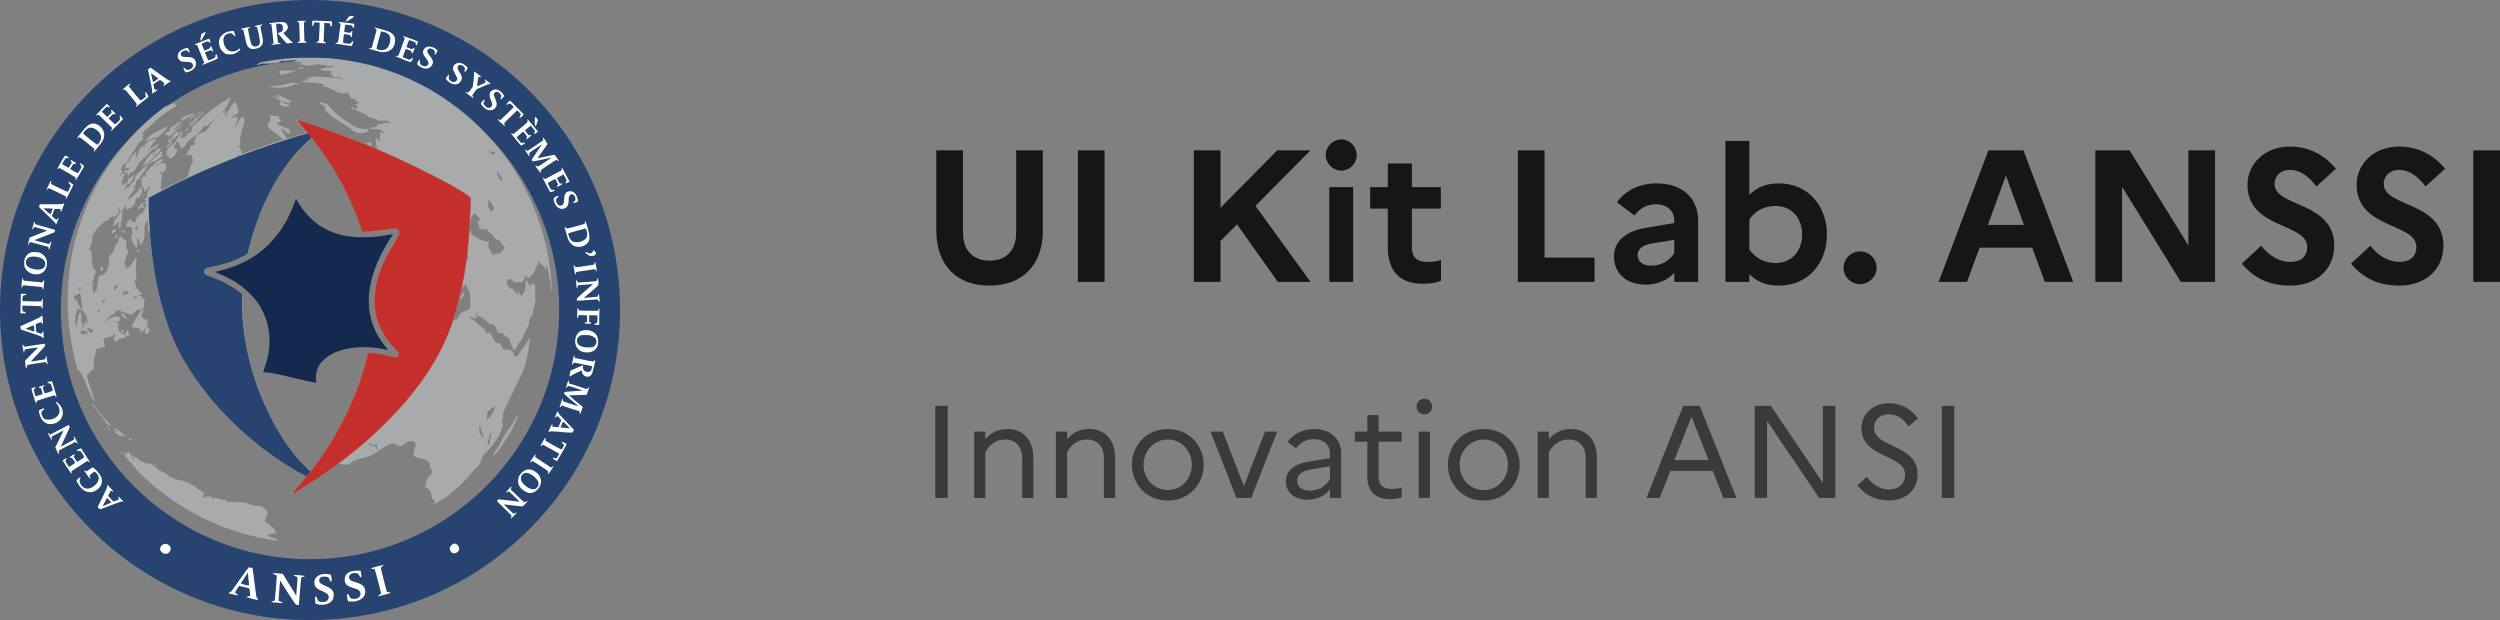 <?xml version="1.0" encoding="UTF-8"?>
<svg id="logo" xmlns="http://www.w3.org/2000/svg" viewBox="0 0 266.1 66">
  <rect x="0" y="0" width="266.1" height="66" fill="#808080" stroke="none"/>
  <defs>
    <style>
      .cls-1 {
        fill: #fff;
      }

      .cls-2 {
        fill: #3a3a3a;
      }

      .cls-3 {
        fill: #c42f2c;
        stroke: #c42f2c;
        stroke-width: .05px;
      }

      .cls-4, .cls-5 {
        fill: #274370;
      }

      .cls-6 {
        fill: #a9aaab;
      }

      .cls-7 {
        fill: #13294d;
      }

      .cls-5 {
        fill-rule: evenodd;
      }

      .cls-8 {
        fill: #161616;
      }
    </style>
  </defs>
  <path class="cls-5" d="M33,6.48c-14.65,0-26.52,11.88-26.52,26.52s11.87,26.52,26.52,26.52,26.52-11.88,26.52-26.52S47.65,6.48,33,6.48ZM0,33C0,14.77,14.78,0,33,0s33,14.77,33,33-14.78,33-33,33S0,51.23,0,33Z"/>
  <path class="cls-1" d="M31.51,64.35c-.05-.01-.29-.36-.86-1.24-.28-.43-.55-.86-.81-1.3-.03-.08-.12.84-.17,1.79l-.02.35.21.08c.26.1.29.18.05.16-.09,0-.35-.03-.58-.05-.14,0-.29-.02-.43-.05-.04-.04.03-.08.18-.12.08-.02.16-.05.17-.07.02-.04.23-2.61.21-2.64,0-.01-.11-.06-.22-.1-.19-.07-.25-.12-.18-.15.01,0,.25,0,.53.02l.5.04.67,1.08c.37.59.7,1.12.72,1.18.05.1.05.1.05.02,0-.05.03-.45.07-.9.09-1.13.11-1.02-.14-1.11-.26-.1-.28-.18-.04-.15.09,0,.35.03.58.05.23.02.42.04.43.05.04.04-.03.09-.16.11-.07.01-.15.03-.18.05-.03.02-.08.41-.16,1.48l-.12,1.46s-.21,0-.3-.02ZM33.82,64.32c-.12-.03-.23-.06-.24-.07,0,0-.03-.18-.03-.38l-.02-.37h.08c.07,0,.09.03.15.22.09.29.2.35.57.36.2,0,.29-.02.38-.07.27-.16.36-.47.2-.71-.08-.12-.32-.26-.79-.46-.27-.12-.49-.29-.59-.48-.08-.16-.09-.5-.02-.67.13-.32.52-.56.95-.6.22-.02.67.03.76.09.02.01.05.18.06.36l.03.34h-.09c-.07,0-.09-.03-.15-.2-.08-.24-.16-.29-.5-.31-.39-.02-.6.12-.59.42,0,.26.11.34.85.66.49.22.69.47.69.87,0,.47-.21.77-.66.95-.26.11-.71.14-1.03.06ZM37.19,64.02c-.05,0-.11-.02-.16-.04-.05-.24-.09-.47-.11-.71,0,0,.04-.01.08-.03.06-.02.09,0,.17.2.06.13.14.23.19.26.11.05.5.05.65,0,.38-.14.49-.58.21-.84-.12-.11-.23-.16-.73-.31-.58-.18-.8-.42-.8-.86,0-.2.02-.27.09-.41.2-.34.53-.51,1.05-.54.17-.01.37,0,.44,0l.12.02.05.32c.05.32.04.37-.07.37-.02,0-.08-.08-.12-.17-.1-.22-.13-.25-.37-.27-.28-.03-.44.01-.58.13-.14.12-.18.26-.12.43.06.18.17.25.67.4.74.23.98.45,1.02.91.03.44-.16.76-.59.97-.34.17-.72.22-1.09.16h0ZM26.85,63.73c-.33-.08-.61-.16-.62-.18,0-.03.06-.05.18-.07.11-.01.2-.04.21-.05.02-.04-.05-.77-.08-.8-.02-.02-1.09-.28-1.1-.26-.17.23-.43.67-.42.7.01.03.08.08.16.13.13.07.19.17.11.17-.02,0-.2-.04-.41-.09l-.45-.1c-.11-.03-.1-.11.02-.14.05-.01.14-.07.19-.12.05-.05.47-.64.94-1.32.47-.67.88-1.22.9-1.22.03,0,.13.02.22.04.14.03.18.05.19.11.02.07.4,2.97.4,3.02,0,.01.05.08.11.15.06.07.1.14.08.15-.02.02-.3-.04-.64-.11h0ZM26.46,61.79c-.03-.29-.06-.61-.06-.7v-.17s-.09.15-.09.15c-.05.08-.22.34-.38.58-.11.15-.21.3-.29.46,0,.03.7.21.83.21.05,0,.05-.05,0-.53ZM40.27,63.43s.06-.09.14-.13c.1-.06.14-.11.14-.17,0-.11-.62-2.47-.67-2.53-.02-.03-.1-.04-.19-.04-.13,0-.22-.05-.18-.09.02-.02,1.19-.33,1.25-.33.09,0,.06.06-.08.15-.11.07-.14.11-.14.19,0,.05.15.64.32,1.31l.32,1.21.2.03c.11.02.2.05.2.07,0,.03-.43.15-1.26.36-.04,0-.06,0-.06-.03ZM17.41,58.92c-.15-.08-.28-.21-.35-.37-.06-.17,0-.36.17-.51.23-.21.53-.2.78.02.23.2.22.48-.01.73-.12.13-.15.14-.32.15-.09,0-.19,0-.27-.02ZM48.1,58.83c-.13-.11-.21-.26-.23-.43,0-.17.15-.39.32-.48.15-.08.18-.08.3-.04.25.08.43.38.37.62-.08.32-.49.5-.76.33ZM54.38,55.16s0-.07.03-.13c.03-.06.05-.12.04-.14,0-.02-.36-.37-.78-.78-.42-.41-.77-.75-.77-.76,0-.01.04-.06.08-.12l.08-.09,1.04.12c.57.07,1.09.13,1.14.14.09.02.01-.07-.45-.51-.2-.19-.4-.38-.6-.56-.03-.02-.1,0-.19.05-.08.04-.15.07-.16.06-.02-.02.41-.51.53-.61.09-.07.1,0,.04.13l-.06.13.69.67c.38.37.72.68.75.69.03.01.12-.01.2-.06.08-.04.15-.07.16-.05.04.03-.48.56-.56.57-.06,0-1.58-.17-1.88-.22-.1-.02-.08.01.26.34.18.17.36.34.54.51l.17.15.15-.08c.08-.05.16-.07.18-.06s-.12.17-.29.34c-.17.17-.32.31-.33.29ZM10.51,54.12c-.09-.09-.11-.14-.09-.2.01-.04.24-.51.51-1.04.41-.82.48-.99.48-1.13v-.17s.35.36.35.36c.19.2.34.37.33.39-.01.02-.08,0-.15-.04l-.14-.07-.09.15c-.05.09-.1.18-.14.27l-.06.13.17.2c.1.11.23.25.29.31l.12.11.26-.1c.1-.04.19-.08.29-.13.02-.01,0-.08-.03-.16-.03-.07-.05-.14-.03-.15.02-.02.29.23.45.42l.11.14-.13-.02c-.11-.02-.28.04-1.2.39l-1.12.43s-.1-.04-.16-.1ZM11.85,53.47s-.45-.49-.46-.48c0,0-.11.21-.24.45l-.23.44.47-.19c.26-.11.47-.2.46-.22h0ZM56.14,52.42c-.38-.13-.73-.42-.89-.73-.12-.28-.13-.59-.05-.88.13-.35.49-.71.81-.8.35-.1.67-.03,1.02.23.41.29.63.77.54,1.19-.02.11-.07.27-.12.36-.14.25-.35.45-.59.59-.2.1-.54.13-.74.06h0ZM56.97,52.04c.08-.04.15-.1.21-.17.06-.07.1-.15.13-.24.1-.35-.27-.86-.84-1.16-.27-.14-.42-.17-.59-.12-.13.03-.24.1-.32.21s-.13.23-.12.36c0,.21.07.36.26.57.43.46.94.68,1.27.54h0ZM9.33,52.38c-.25-.07-.48-.22-.71-.47-.19-.21-.47-.66-.47-.77,0-.03.09-.13.19-.21.15-.12.2-.14.22-.1.02.03,0,.09-.04.17-.11.19-.04.45.2.73.35.41.89.37,1.41-.1.47-.43.51-.93.1-1.3-.05-.05-.11-.1-.18-.13-.07,0-.52.39-.51.43.08.23.1.3.08.32-.01.01-.03.02-.04,0-.67-.85-.77-1.02-.5-.83.06.04.13.06.15.05.03-.01.18-.12.33-.23.33-.26.32-.26.74.18.39.4.55.71.55,1.07,0,.31-.11.55-.36.8-.34.33-.78.47-1.17.36h0ZM58.32,50.4c.09-.23.12-.2-.76-.78-.45-.3-.84-.54-.87-.54s-.09.03-.13.07c-.1.08-.13.09-.13.03,0-.05.53-.83.56-.83.02,0,.02.07,0,.15l-.02.15.84.56.84.56.12-.09c.06-.05.12-.08.14-.06.03.04-.51.84-.56.84-.03,0-.04-.02-.02-.06h0ZM7.12,49.73c-.25-.38-.46-.71-.46-.72,0-.01.08-.07.19-.14.22-.13.32-.11.19.05-.04.04-.06.09-.07.15,0,.08.36.63.4.62.02,0,.18-.1.34-.21.19-.12.29-.21.28-.24-.05-.1-.11-.2-.18-.29-.15-.23-.17-.25-.25-.23-.15.03-.15.03-.17-.01-.02-.06.51-.4.56-.36.02.02,0,.07-.04.14l-.08.11.18.28c.1.15.19.28.2.28s.18-.1.38-.23c.23-.15.36-.25.36-.29,0-.05-.29-.54-.37-.62-.07-.02-.14-.02-.21-.02-.29,0-.28-.08.02-.2.13-.05.23-.09.24-.09l.79,1.23c.17.27.17.35,0,.2-.06-.05-.12-.08-.15-.06-.02.01-.41.26-.85.55l-.81.52.02.15c.01.08.01.15,0,.15-.02,0-.23-.31-.48-.7h0ZM59.05,48.95c-.2-.11-.25-.17-.2-.23.01-.01.09,0,.17.03.08.03.17.04.2.03.03,0,.1-.12.17-.25l.13-.24-.84-.47c-.46-.26-.86-.47-.89-.47s-.1.04-.15.09c-.05.05-.1.08-.11.06-.02-.04.47-.91.51-.91.02,0,.02.07.02.16v.16s.84.48.84.48c.68.39.86.47.89.44.02-.03.09-.14.15-.25l.11-.21-.14-.14c-.1-.1-.13-.15-.11-.19.02-.04.08-.02.27.08.08.05.17.09.25.14.02.02-1.01,1.82-1.03,1.82-.01,0-.12-.06-.24-.12ZM6.06,47.99l-.18-.36.45-.91c.25-.5.44-.91.44-.91,0,0-.3.15-.65.34l-.64.34.02.14.03.16s-.01.02-.03.03c-.05.01-.42-.71-.39-.74.01-.01.07.02.13.08l.11.1.18-.1c.1-.05.54-.28.98-.51l.81-.42.05.1c.03.06.05.13.05.15s-.22.5-.48,1.06l-.48,1.01.14-.08c.08-.04.41-.22.72-.38.32-.17.58-.31.58-.33,0-.01-.02-.08-.04-.16-.08-.27.03-.19.22.18.07.13.14.26.2.4,0,.05-.09.02-.17-.06l-.09-.08-.87.45c-.3.15-.6.31-.89.48-.01.01,0,.09,0,.18.02.1.02.16,0,.19-.02.02-.09-.09-.21-.33h0ZM59.66,45.97c-.94-.07-1.07-.08-1.16-.03-.05.03-.11.04-.12.03-.03-.03.35-.84.39-.84.02,0,.03.06.03.14v.15l.19.02c.1.01.25.03.32.03h.12s.16-.36.16-.36c.09-.2.16-.38.15-.4-.02-.06-.38-.42-.42-.42-.02,0-.08.04-.14.09-.05.05-.11.08-.12.07-.03-.03.27-.69.31-.67.02,0,.04.06.06.13.01.07.09.19.21.31.1.11.47.5.82.86l.63.67-.08.16c-.09.18.07.17-1.38.07h0ZM60.32,45.24c-.12-.13-.25-.25-.38-.36-.03,0-.29.59-.27.61,0,0,.22.04.48.06.26.03.48.05.5.05.02,0-.13-.16-.33-.36h0ZM5.21,45.14c-.48-.07-.86-.47-1.01-1.09-.11-.41-.15-.36.44-.59.02,0,.05.02.06.05.01.05-.02.09-.12.16-.07.05-.14.13-.16.18-.06.23.11.61.33.74.11.07.17.08.41.08.46,0,.86-.21,1.07-.55.09-.15.1-.2.1-.42,0-.28-.08-.49-.27-.69-.1-.11-.11-.13-.07-.19.05-.06.06-.05.25.14.33.32.49.73.44,1.13-.08.65-.76,1.14-1.47,1.04ZM61.7,43.93v-.14s-.96-.31-.96-.31l-.95-.32-.1.12c-.05.07-.11.11-.12.1-.03-.03.27-.94.32-.96.03,0,.04.04.04.14v.15l.8.27c.44.15.81.26.82.25s-.33-.3-.75-.65c-.73-.61-.77-.64-.75-.74.01-.06.03-.11.04-.12.01,0,.45-.04.97-.08.52-.03.96-.06.97-.07,0,0-.34-.13-.77-.27-.75-.24-.79-.25-.83-.19-.2.31-.23.23-.07-.25.07-.22.14-.39.16-.37.02.02.03.09.04.17v.14s.96.31.96.31l.95.31.09-.11c.17-.2.17-.13.03.3l-.14.41-.79.03c-.43.02-.86.03-.95.03-.12,0-.15.01-.12.03.03.02.36.3.74.62l.7.58-.13.38c-.07.21-.14.38-.17.38-.03,0-.05-.06-.05-.15ZM3.58,42.19c-.09-.27-.17-.54-.24-.82,0-.07.4-.19.44-.14.02.03-.01.08-.08.13-.06.05-.11.12-.11.15,0,.05.17.65.19.67.01.01.72-.2.75-.23.03-.03-.14-.6-.19-.64-.04-.02-.09-.03-.13-.03-.06,0-.1-.02-.1-.05s.1-.08.29-.14c.16-.05.3-.09.31-.09.06,0,.02.1-.07.16l-.09.07.09.32c.05.17.11.32.13.32.08,0,.82-.25.84-.28.02-.04-.15-.64-.2-.72-.02-.02-.09-.05-.16-.06-.31-.05-.28-.17.05-.2.08-.01.16-.02.24-.01.04.05.51,1.66.49,1.68-.01.01-.07-.03-.12-.09l-.1-.12-.95.29c-.8.25-.95.3-.96.36-.02.16-.04.22-.07.22-.02,0-.13-.35-.26-.77ZM60.62,40.06s0-.16.04-.32c.05-.24.07-.29.15-.33.14-.07,1.21-.53,1.24-.53.01,0,.02.08.01.18-.02.3.13.48.43.53.19.03.37-.05.44-.2.05-.12.13-.41.11-.41,0,0-.42-.09-.92-.19-.5-.1-.95-.19-.99-.19-.05,0-.1.03-.13.1-.05.11-.12.14-.12.06,0-.13.2-.96.23-.95.02,0,.04.07.05.15l.02.14.24.05c.93.21,1.76.36,1.78.32.02-.07.14-.2.16-.18.03.03-.25,1.27-.32,1.43-.13.28-.26.38-.51.38-.14,0-.28-.06-.39-.15-.11-.1-.18-.23-.19-.37-.01-.08-.03-.14-.04-.14-.07,0-1.09.51-1.17.58-.05.05-.1.07-.11.05ZM2.72,38.8l-.06-.39.63-.65c.35-.36.67-.68.72-.72q.12-.1-.71.04l-.66.11-.03.14c-.04.21-.06.24-.08.22-.06-.28-.11-.56-.15-.85,0-.08.05-.04.12.08.04.08.09.12.14.12.04,0,.54-.07,1.1-.17,1.02-.16,1.03-.16,1.05-.09.05.18.01.22-.76,1.03-.43.45-.77.82-.75.82.01,0,.36-.05.78-.12l.76-.13.03-.18c.03-.19.08-.23.1-.1.03.13.12.74.12.78,0,.08-.05.04-.12-.08-.04-.07-.09-.12-.13-.12-.07,0-1.79.27-1.87.3-.06.02-.1.12-.1.27,0,.05-.02.09-.05.09-.03,0-.07-.12-.11-.38h0ZM62.03,37.46c-.52-.19-.81-.59-.81-1.13,0-.51.24-.93.63-1.1.21-.08.44-.11.67-.09.23.02.44.09.64.21.35.23.51.54.51.99,0,.51-.21.87-.59,1.06-.26.13-.76.15-1.04.05h0ZM63.03,36.96c.13-.03.24-.11.33-.22.08-.11.13-.24.13-.37,0-.3-.17-.49-.55-.63-.17-.06-.29-.08-.64-.08-.41,0-.44,0-.59.09-.1.06-.17.14-.23.23-.05.1-.08.21-.07.31,0,.11.04.22.1.31.06.09.14.17.24.21.08.04.22.09.32.12.22.06.79.07.97.02ZM4.53,35.91c-.05-.07-.29-.16-1.18-.46-.38-.12-.76-.25-1.13-.38,0,0-.02-.09-.03-.18l-.02-.17,1.08-.48c.89-.4,1.1-.5,1.14-.58.1-.17.13-.11.15.27.03.49.03.6,0,.6-.02,0-.05-.05-.08-.12-.05-.15-.09-.15-.41-.01l-.25.11.02.35c.03.53,0,.49.33.59.16.05.3.08.31.07.02,0,.04-.07.05-.14.04-.2.12-.15.12.06,0,.1,0,.26.02.36.02.21-.03.24-.14.1ZM3.66,35.24s-.02-.17-.02-.3-.01-.27-.03-.29c-.02-.03-.14,0-.48.15-.32.14-.43.2-.38.21.04.01.25.08.47.15.47.16.47.16.44.08ZM63.27,34.51s.04-.07.15-.1l.15-.03.02-.38c.01-.21.02-.39,0-.41,0-.02-.21-.03-.45-.03h-.43v.7l.1.04c.07.02.1.06.1.11,0,.07-.01.07-.18.05-.1-.01-.26-.02-.35-.02-.21,0-.23-.08-.03-.14l.14-.04v-.68l-.21-.02c-.15-.01-.3-.02-.45-.02h-.24l-.05.16c-.03.09-.07.17-.09.18-.04.01-.04-.06-.02-.36.01-.2.02-.46.02-.56,0-.22.05-.24.11-.05l.04.13.39.02c.21.01.67.02,1.02.02h.63l.05-.12c.09-.22.13-.15.11.2-.01.17-.02.56-.02.87v.55h-.26c-.23,0-.26,0-.26-.07h0ZM2.45,33.36h-.27v-.26c0-.14.01-.61.02-1.04l.02-.79h.29c.26,0,.29,0,.28.06,0,.04-.07.08-.18.1-.09.02-.17.05-.18.05,0,0-.02.14-.03.29l-.02.28.67.02c.37.01.83.02,1.02.01h.34s.04-.13.04-.13c.02-.07.06-.13.09-.14.04-.01.04.04.02.28-.01.16-.02.4-.02.54,0,.28-.05.33-.11.11-.02-.08-.06-.15-.08-.15-.02,0-.47-.02-1.01-.04l-.96-.02v.3s.02.31.02.31l.16.04c.12.03.16.05.17.11,0,.04,0,.07,0,.07,0,0-.13-.01-.28-.02ZM63.7,32.01c-.03-.08-.08-.14-.11-.14-.34.02-.67.04-1.01.07-1.29.09-1.18.1-1.18-.07,0-.13.02-.15.79-.82.29-.26.58-.51.88-.75.11-.08.15-.08-.74,0-.38.03-.72.05-.75.05-.04,0-.07.03-.08.09l-.04.17c-.03.15-.08.09-.1-.13-.06-.64-.06-.65-.01-.65.02,0,.06.05.09.12.03.09.07.12.12.12.27,0,1.91-.13,1.93-.15.01-.01.04-.09.06-.17.06-.23.11-.19.13.1.05.56.11.45-.64,1.1l-.79.66-.12.1.2-.02c.11-.01.45-.04.74-.06.3-.02.55-.05.56-.07.01-.02.03-.1.04-.17.03-.21.08-.16.11.1l.04.43c.02.24-.03.29-.11.1ZM4.52,30.7c-.01-.07-.04-.13-.05-.14-.03-.02-1.78-.19-1.94-.19-.06,0-.1.04-.14.12-.09.19-.13.15-.1-.1.01-.12.03-.35.04-.5.02-.31.09-.39.13-.16.01.07.04.13.07.14.04.01,1.84.19,1.95.19.03,0,.08-.05.1-.12.03-.07.07-.12.09-.12.04,0,.04.04,0,.57-.04.42-.1.55-.14.32ZM61.14,28.79c-.02-.17-.05-.34-.08-.5-.03-.11.08-.07.13.04.02.06.06.11.07.12.02.02,1.75-.23,1.93-.28.06-.01.08-.05.1-.16.01-.08.04-.13.06-.13.05.02.2,1,.14,1-.02,0-.07-.06-.1-.12-.05-.11-.07-.12-.15-.1-.05.01-.47.08-.93.14-1.08.16-.98.13-1.01.3-.04.26-.1.15-.16-.31h0ZM3.39,29.13c-.34-.11-.55-.29-.73-.63-.07-.13-.08-.2-.08-.5s.01-.37.09-.54c.12-.27.28-.43.51-.54.18-.09.23-.1.54-.09.27,0,.39.02.54.08.28.12.51.34.64.61.08.18.1.25.09.5,0,.52-.22.89-.62,1.08-.18.09-.25.1-.5.1-.17,0-.33-.02-.49-.07h0ZM4.33,28.67c.31-.07.49-.29.49-.61,0-.39-.37-.65-1.03-.74-.59-.07-.97.11-1.03.5-.05.36.14.62.59.76.35.12.72.15.99.08ZM62.72,27.21c-.11-.05-.34-.23-.39-.31-.05-.1.05-.12.17-.03.23.16.51.11.6-.11.02-.06.05-.12.06-.13.03-.03.29.26.29.33,0,.09-.12.2-.25.26-.15.04-.32.04-.47,0ZM5.19,26.57s-.02-.08-.02-.16,0-.13-.02-.13c0,0-.44-.12-.96-.26-.32-.09-.64-.18-.97-.26-.01,0-.06.06-.1.14-.08.14-.14.18-.14.1,0-.02.04-.19.09-.38l.09-.34.35-.14.93-.36c.2-.07.39-.15.58-.24,0,0-.31-.1-.68-.2l-.68-.19-.05.07-.11.15c-.1.14-.1.05.02-.37.11-.42.17-.5.19-.28,0,.07.03.14.07.15.03.02.5.15,1.05.3.54.15,1,.28,1.01.29.02.01.01.08,0,.14l-.03.12-1.02.4c-.35.14-.71.28-1.07.42-.05.01-.05.02,0,.04.11.04,1.46.41,1.5.4.02,0,.08-.06.12-.14.08-.14.17-.19.13-.08l-.11.41c-.09.35-.12.42-.17.38ZM61.24,26.23c-.32-.1-.6-.37-.75-.72-.09-.2-.42-1.36-.39-1.38.01-.01.06.03.11.09.05.06.12.11.16.11.04,0,.47-.12.97-.25l.9-.25v-.14c.03-.29.11-.16.3.54.17.61.19.72.19,1.01,0,.27-.01.36-.08.47-.1.18-.29.35-.53.46-.23.11-.66.14-.89.06ZM61.89,25.69c.55-.21.72-.54.55-1.12-.02-.09-.05-.17-.08-.25-.02-.02-1.8.47-1.85.51-.09.08.16.68.34.8.26.18.65.21,1.03.06ZM5.95,23.9s-.03-.08-.04-.12c-.02-.06-.31-.36-.88-.9-.47-.44-.86-.82-.87-.85,0-.03.01-.1.04-.17l.05-.12h1.19c1.05,0,1.19,0,1.28-.06.05-.03.11-.05.12-.04.01.01-.06.22-.15.46-.17.46-.27.57-.25.29v-.15s-.64,0-.64,0l-.14.37-.14.37.1.11c.07.08.15.15.24.21l.13.11.1-.11c.17-.2.18-.13.02.28-.12.31-.14.36-.17.31h0ZM5.5,22.51c.06-.16.11-.3.11-.31,0,0-.23-.01-.5-.02-.38,0-.48,0-.45.03.23.22.7.63.72.62,0,0,.07-.15.13-.31ZM59.68,22.22c-.35-.08-.61-.38-.73-.86q-.08-.3.19-.42c.13-.06.26-.11.28-.11.08,0,.03.12-.1.23-.1.08-.14.15-.14.21,0,.17.07.36.19.49.1.1.14.13.26.13.28,0,.41-.2.42-.65,0-.62.21-.89.64-.89.22,0,.36.07.53.26.14.16.25.42.3.71.02.11.02.12-.21.22-.31.14-.4.08-.17-.11.14-.13.16-.27.05-.5-.11-.25-.32-.33-.5-.19-.11.09-.16.26-.16.56,0,.33-.06.57-.18.7-.08.09-.19.16-.31.2-.12.04-.24.05-.37.03ZM7.02,21.07l.02-.15-.89-.44c-.49-.24-.91-.44-.94-.44s-.08.04-.12.09c-.04.05-.08.09-.11.08-.05-.02.4-.97.46-.97.02,0,.02.07.01.17l-.02.17.87.43c.65.33.88.42.92.4.06-.05.29-.55.29-.63,0-.03-.04-.11-.08-.16-.17-.21-.17-.21-.12-.25.04-.03.1,0,.28.13l.23.17-.38.76c-.21.42-.4.76-.42.76-.02,0-.03-.06-.01-.15h0ZM58.15,19.69c-.22-.42-.4-.78-.39-.79.01-.01.07.02.14.07l.12.09.88-.47.88-.46v-.16c-.01-.09,0-.16.01-.16.02,0,.16.25.32.55.16.3.34.64.4.76l.12.21-.21.11c-.18.1-.21.1-.23.05-.01-.03,0-.09.05-.13.04-.04.07-.11.07-.14,0-.07-.3-.64-.34-.64-.02,0-.66.34-.69.36,0,0,.06.14.15.31l.16.3.14-.02c.11-.02.14-.01.14.03,0,.03-.1.11-.28.2-.31.16-.41.15-.26-.02l.08-.1-.15-.3-.15-.3-.39.2c-.22.11-.4.23-.4.26-.01.07.26.61.33.67.03.02.13.04.22.04.14,0,.17,0,.16.06-.01.06-.15.12-.36.17l-.11.02-.41-.77ZM8.05,19.05l.02-.15-.85-.51c-.47-.28-.87-.51-.89-.51s-.08.03-.12.07c-.2.19-.12-.01.28-.69.49-.82.42-.76.72-.57.1.07.12.09.09.13-.03.03-.07.04-.14.02-.17-.05-.15-.06-.48.49l-.08.13.35.21c.25.15.36.2.38.17.02-.02.1-.16.18-.3l.15-.25-.08-.08c-.05-.05-.07-.1-.05-.14.02-.05.03-.05.1,0l.28.17c.24.14.26.22.05.2-.14-.01-.15,0-.25.16-.06.1-.13.22-.17.28l-.07.11.38.23c.21.13.41.22.43.21.03-.01.13-.16.23-.33l.18-.32-.09-.16c-.08-.14-.09-.26-.03-.26.01,0,.11.08.21.17l.19.17-.45.75c-.25.41-.46.75-.48.75-.02,0-.02-.07,0-.15h0ZM57.24,18.05c-.27-.39-.32-.52-.18-.42.19.14.16.15.9-.34.38-.25.7-.47.72-.49.02-.01-.11,0-.28.04l-1,.22q-.69.15-.75.08s-.06-.09-.06-.12c0-.05.95-1.45,1.09-1.61.09-.11.09-.1-.7.42-.67.44-.67.45-.65.56.01.06.03.14.04.17.02.04,0,.06-.02.06-.06,0-.49-.65-.46-.69.01-.02.07,0,.14.05l.12.09.83-.56c.46-.31.84-.57.84-.58s-.02-.08-.03-.15c-.02-.07-.02-.13,0-.15.04-.03.5.66.48.71,0,.02-.25.37-.54.77-.18.24-.35.49-.52.73,0,0,.4-.08.87-.18.48-.1.89-.19.92-.19.06,0,.51.64.47.68-.01.01-.07-.01-.13-.06-.06-.04-.13-.07-.16-.06-.08.03-1.61,1.06-1.63,1.1-.01.02,0,.09.01.16.02.07.02.13,0,.14-.01,0-.15-.17-.31-.4h0ZM10,16.08s.03-.12.04-.16c.02-.07-.08-.15-.76-.7-.43-.35-.8-.63-.81-.63-.02,0-.07.03-.11.07-.1.08-.14.09-.14.03,0-.06.78-1.01.99-1.21.25-.23.46-.33.73-.33.54,0,1.09.53,1.15,1.1.02.22-.06.57-.18.77-.1.17-.84,1.11-.89,1.12-.02,0-.03-.02-.02-.07ZM10.53,15.22c.19-.24.27-.51.22-.73-.06-.23-.12-.33-.31-.52-.33-.33-.72-.46-1.02-.34-.14.05-.48.38-.57.54-.02.04.14.19.72.65.41.33.77.59.79.59.02,0,.1-.09.18-.19ZM54.91,14.85c-.31-.37-.55-.69-.54-.7.01-.01.08.01.15.05l.13.07.76-.63c.81-.67.8-.66.72-.89-.02-.06-.01-.08.01-.07.02,0,.28.31.58.67l.54.65-.11.09c-.2.17-.24.19-.28.15-.03-.03-.02-.07.02-.14.03-.05.06-.12.06-.14s-.1-.16-.23-.32l-.23-.27-.3.25c-.11.08-.21.17-.31.27,0,.01.09.14.2.28.14.17.23.25.26.23.3-.11.29-.01-.03.24-.17.14-.26.19-.28.16-.02-.02-.02-.06.02-.12.03-.04.05-.1.05-.13,0-.04-.38-.53-.41-.53-.04,0-.7.57-.7.6,0,.02.11.17.25.33.24.28.25.29.37.26.2-.04.26-.03.27.02,0,.04-.21.19-.41.27-.01,0-.28-.3-.59-.67ZM11.82,13.88s.03-.07.06-.14l.06-.12-.33-.33c-.18-.18-.51-.5-.73-.71l-.4-.38-.12.06c-.07.03-.14.05-.15.03s.2-.25.47-.53c.27-.28.54-.56.59-.61l.09-.1.18.15c.15.13.17.16.13.2-.04.04-.06.04-.16,0-.14-.07-.18-.05-.45.25l-.21.24.28.28.29.28.24-.24.24-.24-.06-.12c-.05-.11-.05-.13,0-.14.07-.03.51.4.46.45-.02.02-.07.02-.15,0-.11-.04-.11-.04-.35.2l-.24.24.32.31c.18.17.34.31.36.32.02,0,.16-.11.3-.25.25-.25.25-.27.23-.39-.07-.36-.02-.39.19-.11l.14.19-.61.63c-.53.55-.67.68-.67.61ZM53.32,13.09c-.38-.39-.44-.49-.21-.37l.14.07.44-.42c.24-.23.48-.46.72-.69l.28-.28-.15-.17c-.17-.19-.28-.24-.39-.18l-.13.08s-.07.02-.1,0c-.03-.03,0-.08.16-.24l.2-.2.73.73c.4.4.73.75.73.77s-.09.12-.2.22c-.23.2-.32.19-.19-.03.04-.07.08-.16.08-.2s-.08-.15-.19-.25l-.19-.19-.71.69c-.78.76-.72.67-.6.95.05.12-.04.05-.39-.3ZM56.94,13.28c-.04-.27-.03-.8.02-.83.04-.02.13.07.26.25.05.07.05.1-.06.41-.06.19-.13.33-.15.33s-.05-.06-.07-.16h0ZM51.91,11.7c-.28-.11-.57-.37-.69-.6-.05-.1-.05-.11.11-.3.09-.11.18-.2.2-.2.08,0,.08.06,0,.22l-.08.16.08.16c.21.39.66.46.82.13.07-.15.05-.24-.11-.64-.17-.4-.17-.66-.03-.85.19-.25.55-.33.86-.18.18.08.44.33.53.49l.07.14-.17.19c-.13.15-.18.18-.21.15s-.03-.07.02-.16c.08-.17.07-.23-.05-.4-.1-.14-.27-.25-.42-.25-.1,0-.28.18-.28.29,0,.05.07.27.16.49.18.45.19.59.08.82-.05.11-.14.2-.24.27s-.23.1-.35.1c-.11,0-.22,0-.32-.03h0ZM14.45,11.34s0-.07.05-.12c.04-.05.07-.11.07-.13,0-.07-1.22-1.55-1.28-1.56-.04,0-.1,0-.14.03-.04.02-.09.03-.1,0-.03-.03.73-.67.8-.67.05,0,.05.03-.05.16-.08.11-.09.13-.04.2.16.24,1.15,1.43,1.2,1.44.03,0,.17-.08.31-.19l.25-.2-.03-.17c-.04-.28-.04-.31.02-.32.06-.01.33.47.29.51-.43.35-.87.7-1.3,1.04,0,0-.02-.01-.04-.02h0ZM49.92,10.12c-.21-.16-.38-.31-.37-.32,0-.02.08,0,.16.02l.14.05.24-.32.24-.32.08-.7c.06-.55.07-.73.04-.81-.02-.06-.03-.11-.02-.12.04-.02.8.55.8.6,0,.03-.02.04-.06.02-.03-.01-.1-.03-.15-.04-.11-.02-.1-.05-.19.57-.03.21-.05.4-.04.42.01.04.83-.33.9-.41.03-.03.02-.07-.03-.14-.07-.1-.1-.17-.06-.17.04,0,.61.43.61.46,0,.02-.05.03-.11.03s-.38.12-.74.28l-.63.28-.23.31c-.13.17-.23.33-.23.35.01.05.04.09.07.13.04.05.07.1.07.11,0,.07-.12,0-.48-.28ZM16.18,9.91c.06-.14.04-.29-.19-1.37l-.24-1.14.14-.1.14-.1.96.69c.81.58.98.69,1.08.69.07,0,.12.02.12.03,0,.04-.79.57-.82.54-.01-.01.01-.07.05-.12.03-.04.06-.09.07-.15,0-.04-.36-.33-.45-.37-.01,0-.18.09-.37.22l-.35.23.06.28c.07.34.1.36.25.31.22-.08.17.02-.12.22-.31.21-.39.24-.35.14ZM16.85,8.37s-.18-.16-.4-.32c-.23-.17-.39-.27-.38-.24,0,.03.06.24.11.46.05.22.1.42.1.44.01.03.11-.02.29-.14.15-.1.28-.19.28-.21ZM48.02,8.87c-.25-.12-.59-.42-.56-.5.05-.14.27-.44.31-.43.04.02.05.07,0,.28-.03.17.02.28.22.41.21.14.41.14.56,0,.06-.06.1-.12.12-.2.02-.11.02-.11-.33-.76-.12-.24-.14-.3-.13-.42.05-.46.56-.7,1.01-.48.19.09.36.22.51.38l.07.09-.13.2c-.04.07-.09.14-.14.22,0,0-.03,0-.06-.03-.04-.03-.04-.06-.02-.13.06-.17.04-.27-.09-.41-.22-.22-.49-.24-.62-.04-.09.13-.04.29.17.64.23.36.29.57.23.77-.05.17-.26.41-.41.47-.19.08-.49.06-.73-.05h0ZM19.61,7.48c-.11-.21-.11-.25-.07-.27.04-.02.08,0,.18.1.14.16.28.17.51.07.26-.12.38-.34.28-.54-.09-.19-.19-.23-.63-.25-.53-.02-.59-.03-.74-.16-.3-.26-.29-.69.02-.99.19-.16.43-.27.68-.32l.15-.02.11.21c.15.3.09.38-.12.15-.11-.11-.13-.12-.25-.1-.33.06-.52.24-.48.45.04.21.17.26.61.26s.68.06.82.22c.07.08.12.16.15.26.03.1.04.2.03.3-.03.34-.31.63-.75.78-.35.12-.37.11-.51-.17ZM45.1,7.27c-.22-.07-.43-.18-.6-.34l-.11-.12.1-.23c.14-.3.2-.31.2-.02,0,.24.05.32.27.43.32.16.65.01.65-.31,0-.11-.08-.25-.29-.51-.32-.4-.37-.64-.2-.92.13-.21.3-.29.59-.29.28.01.54.12.75.31l.12.11-.11.23c-.08.18-.12.23-.16.21-.05-.02-.05-.05-.03-.18.03-.2-.04-.31-.28-.42-.25-.12-.46-.05-.52.18-.03.13.02.23.26.53.23.29.35.51.35.67,0,.06-.04.18-.08.28-.16.34-.51.49-.91.4h0ZM21.54,6.89s.05-.08.1-.13l.1-.09-.38-.94-.38-.94h-.14c-.08,0-.15-.01-.15-.03,0-.03,1.33-.58,1.52-.63.06-.02.08.01.15.18.09.25.05.32-.09.18-.05-.05-.12-.09-.16-.09-.07,0-.58.2-.63.24-.02.02.03.19.12.39l.15.36.16-.06c.48-.19.45-.17.46-.31.02-.2.1-.16.2.11.14.33.15.37.1.37-.02,0-.08-.04-.13-.09l-.09-.08-.32.12-.32.12.17.43c.09.24.19.43.21.43s.19-.06.36-.13c.35-.14.39-.18.39-.41,0-.09.01-.12.07-.12s.08.04.11.2c.02.11.04.22.05.25,0,.03-.28.16-.81.37-.45.18-.82.33-.82.33,0,0-.01-.02-.01-.03h0ZM42.86,6.3c-.43-.16-.78-.31-.76-.32.01-.01.09-.03.16-.04h.14s.34-.91.34-.91c.19-.5.34-.93.34-.95,0-.03-.05-.09-.11-.14-.06-.05-.09-.1-.08-.11.04-.02,1.61.56,1.61.6,0,.09-.15.42-.19.41-.02,0-.05-.08-.06-.17l-.02-.15-.33-.13c-.12-.05-.23-.09-.35-.13-.02,0-.25.59-.28.72,0,.03.08.08.25.14.31.12.39.13.46.03.03-.04.07-.07.11-.06.05.01.04.05-.05.31-.12.33-.2.38-.23.16-.02-.13-.02-.13-.32-.25l-.3-.11-.16.42c-.06.15-.11.3-.16.45,0,.03.03.04.46.2l.27.1.16-.12c.22-.17.26-.12.11.16-.07.12-.14.21-.17.21-.03,0-.41-.14-.84-.3ZM24.07,5.75c-.23-.08-.56-.42-.66-.69-.12-.3-.13-.68-.04-.93.18-.47.71-.8,1.33-.83h.2s.08.25.08.25c.1.31.1.31.02.31-.03,0-.11-.07-.17-.15-.12-.17-.23-.21-.46-.16-.39.09-.59.34-.59.73,0,.5.27.98.63,1.14.31.13.74.05,1-.2.08-.07.1-.08.13-.03.02.03.03.07.02.1-.03.08-.36.32-.56.41-.23.1-.72.12-.95.04ZM40.53,5.54c-.28-.07-1.13-.3-1.2-.33-.08-.04-.08-.04-.02-.07.05-.02.11-.03.16-.03.07,0,.1-.03.13-.12.07-.22.49-1.79.49-1.82,0-.02-.05-.07-.1-.1-.12-.07-.14-.17-.03-.13l.69.19c.69.19.92.29,1.12.48.22.21.28.36.28.7,0,.6-.31,1.03-.85,1.19-.17.05-.52.07-.68.03ZM41.02,5.25c.28-.13.49-.53.52-.99.02-.22,0-.27-.08-.44-.11-.23-.26-.33-.64-.43-.19-.05-.26-.06-.27-.03,0,.02-.12.44-.26.93-.19.69-.23.89-.2.92.07.07.45.15.61.13.08,0,.22-.05.3-.09h0ZM26.83,5.21s-.08-.02-.13-.03c-.13-.03-.33-.21-.41-.37-.04-.07-.13-.44-.21-.82-.05-.26-.11-.51-.17-.77-.03-.06-.06-.08-.16-.08-.08,0-.12-.02-.12-.04,0-.03.15-.08.46-.14.25-.05.48-.09.5-.09.08,0,.05.05-.08.12-.07.04-.12.08-.12.1s.07.37.15.78c.1.48.18.78.23.86.14.22.37.28.65.16.18-.08.25-.22.25-.46s-.27-1.53-.32-1.56c-.04-.02-.09-.03-.14-.03-.11,0-.16-.06-.07-.08.08-.03.74-.16.78-.16.07,0,.02.06-.09.12-.07.04-.12.08-.12.1s.06.34.14.7c.17.8.17.97.05,1.22-.1.19-.24.31-.48.4-.14.05-.53.1-.59.08ZM36.54,4.77c-.42-.06-.78-.11-.81-.12-.07-.02-.01-.09.08-.09.17,0,.19-.04.3-.94.06-.47.12-.91.13-.98.02-.12.01-.13-.1-.19-.28-.13-.14-.14.72-.03.46.06.85.11.85.11,0,0,0,.11-.01.24-.02.18-.04.23-.08.22-.03,0-.07-.07-.09-.13-.02-.07-.05-.13-.07-.14-.02-.01-.18-.04-.36-.07-.24-.03-.34-.03-.35,0-.03.04-.12.73-.1.75.02.02.45.09.57.09.09,0,.12-.02.15-.1.02-.06.07-.1.09-.1.04,0,.05.04.03.26,0,.12-.03.23-.05.35-.02.09-.03.09-.08.03-.03-.03-.06-.09-.06-.12s-.01-.07-.03-.08c-.04-.03-.63-.1-.65-.08-.04.03-.12.87-.1.9.04.04.46.1.65.1.12,0,.15-.02.24-.14.17-.24.23-.16.13.16-.06.19-.09.22-.15.22-.04,0-.42-.05-.84-.1ZM28.85,4.77s.06-.06.14-.09c.14-.05.14-.06.12-.19-.01-.07-.06-.51-.11-.98-.05-.47-.09-.87-.1-.89,0-.02-.07-.05-.14-.06-.07-.01-.12-.04-.12-.05,0-.04.1-.06.75-.13.69-.07.92-.04,1.09.12.06.07.11.15.13.23.03.09.03.18.02.27-.03.15-.22.37-.37.44-.06.02-.1.06-.1.07.03.08.82.9.9.94.1.04.12.08.07.11-.01,0-.16.03-.32.04l-.3.02-.48-.55-.48-.55.15-.04c.34-.09.43-.21.41-.55-.01-.18-.03-.22-.13-.31-.1-.09-.14-.1-.35-.1-.23,0-.24,0-.24.08,0,.1.16,1.69.19,1.85.02.1.03.11.16.13.15.02.18.08.06.1-.11.02-.77.09-.88.09-.05,0-.09-.01-.09-.03ZM34.08,4.57c-.32,0-.41-.02-.41-.06,0-.03.06-.06.13-.08.13-.03.13-.04.15-.21.01-.1.03-.55.05-.99l.03-.81-.08-.02c-.1-.01-.19-.02-.29-.01h-.21s-.05.19-.05.19c-.03.1-.08.18-.11.19-.05,0-.06-.03-.06-.27,0-.19.01-.29.04-.3.02,0,.5,0,1.05.03l1.01.04v.1c.02.06.01.19,0,.29-.03.25-.12.24-.17,0l-.04-.17-.19-.02c-.1-.01-.24-.03-.3-.03h-.11s-.02.68-.02.68c-.01.38-.03.83-.04,1l-.02.32.14.04c.17.05.19.14.03.13-.06,0-.3-.01-.52-.02ZM31.63,4.53s.06-.05.14-.08l.14-.05-.02-.83c-.01-.45-.03-.91-.04-1.01-.02-.17-.03-.19-.13-.23-.23-.08-.13-.11.38-.12.31,0,.51,0,.51.02,0,.02-.05.04-.1.05-.05.01-.12.04-.14.07-.02.03-.02.36,0,.98l.03,1s.05.07.14.1c.17.05.18.09,0,.11-.19.03-.91.03-.91,0ZM21.34,4.29s-.03-.07-.01-.16l.07-.34c.04-.2.04-.2.23-.29.22-.1.26-.1.26-.03,0,.05-.39.72-.46.81-.02.02-.06.03-.08.02ZM36.81,2.27s.02-.11.19-.32l.23-.27.21.02c.12.01.22.03.22.04.04.04-.06.13-.3.27l-.4.23c-.1.06-.13.07-.16.03h0Z"/>
  <path class="cls-6" d="M29.46,57.55c-.62-.09-1.24-.2-1.86-.33-2.14-.46-4.22-1.19-6.18-2.17-.58-.3-1.15-.61-1.71-.94-.65-.4-1.28-.82-1.9-1.26-.61-.45-1.2-.92-1.78-1.42-.59-.52-1.4-1.3-1.51-1.47-.11-.16-.88-1.05-1.27-1.47-.12-.13-.23-.23-.24-.22-.01,0-.08-.06-.15-.16-.07-.09-.12-.17-.11-.17.02,0,.17.14.35.32.23.22.32.3.32.25,0-.04-.03-.13-.07-.22-.04-.08-.07-.16-.06-.17,0,0,.07.01.14.04.13.06.13.06.19-.02l.06-.08.1.1c.05.06.09.12.08.14-.01.02.03.11.1.2.06.06.1.14.12.22,0,.03.05.13.1.21.1.14.17.18.17.11,0-.02-.07-.14-.15-.26-.15-.22-.15-.22-.07-.22.14,0,.51.21.66.37.12.13.17.16.36.2.13.03.26.09.32.14.1.08.12.09.34.07.18-.02.27,0,.37.04.13.06.13.06.06.08-.07.02-.04.05.29.26.24.16.37.26.37.3,0,.04.03.07.13.08.08.01.29.12.55.28.23.15.43.3.44.33.01.04.04.06.08.05.07-.02.23.05.44.2.12.08.19.1.4.12.32.02,1.05.26,1.3.41.11.07.22.13.34.17.1.04.19.1.26.17.21.21.45.38.71.51.09.04.14.08.15.15.02.07,0,.12-.05.19-.05.07-.07.13-.05.19.02.08.04.09.17.09s.15,0,.13-.06c-.02-.06,0-.06.29-.06.25,0,.31.02.35.07.03.04.05.09.07.15.01.04.03.08.05.08.02,0,.05-.04.07-.09.02-.05.05-.08.08-.08.03,0,.23.05.46.11.23.06.5.12.6.13.12,0,.24.07.32.16l.14.14.08-.07c.07-.07.1-.07.41-.04.18.02.37.05.42.06.05.02.11.02.15,0,.09-.05.55,0,.8.07.19.06.38.13.57.2.32.11.41.13.69.13h.33s.34.25.34.25c.29.21.34.26.37.37.02.07.03.16.01.2-.03.07-.07.13-.13.19-.09.1-.1.14-.08.23.01.08,0,.15-.05.24-.04.07-.07.14-.07.14s.1.08.22.15c.19.13.37.27.54.42.28.25.32.29.32.4,0,.09.02.12.1.17.09.04.1.06.06.11-.04.05-.1.06-.34.07-.29,0-.46.06-.55.17-.04.04-.03.06.02.08.03.02.2.08.36.13.3.1.62.24.75.34.04.03.06.05.05.05l-.22-.03ZM46.12,53.76s.03-.08.07-.15c.07-.13.08-.21.05-.35-.01-.05-.06-.09-.15-.12l-.13-.04-.02-.28c-.01-.15-.04-.35-.08-.44-.04-.11-.1-.2-.18-.29-.08-.08-.17-.13-.27-.17-.08-.02-.15-.06-.15-.08,0-.08.1-.52.17-.74.05-.17.12-.28.27-.45.11-.12.22-.27.26-.33.04-.06.07-.14.07-.19,0-.06-.05-.14-.14-.23-.13-.13-.14-.15-.12-.27.02-.1,0-.17-.05-.29-.1-.18-.26-.33-.46-.41-.07-.03-.29-.08-.5-.13-.21-.04-.43-.1-.5-.14-.08-.04-.15-.09-.21-.15-.08-.09-.08-.09-.03-.21.04-.09.06-.19.06-.29,0-.1.03-.23.09-.34.09-.19.11-.4.04-.53-.04-.06-.09-.11-.15-.15-.13-.09-.39-.09-.56,0-.12.07-.23.14-.33.22-.21.16-.51.3-.67.3-.05,0-.14-.05-.22-.12-.08-.07-.17-.12-.27-.16-.11-.03-.2-.03-.38,0-.23.04-.29.07-1.01.54-.34.23-.69.45-1.04.66-.15.1-.32.16-.5.19-.23.05-.46.11-.69.19-.17.06-.34.11-.51.16-.08,0-.4.18-.6.34l-.2.16-.54-.05-.54-.06-.49.36c-1.01.74-2.05,1.43-3.11,2.09-.6.37-1.42.85-1.44.83.14-.18.29-.35.44-.51.29-.32.57-.64.85-.97l.39-.47-.41-.21c-.8-.42-1.62-.91-2.64-1.61-.76-.51-1.5-1.06-2.21-1.63-1.09-.87-2.12-1.8-3.09-2.81-1.03-1.02-1.97-2.12-2.83-3.29-.59-.79-1.14-1.61-1.65-2.45-.42-.69-.81-1.41-1.15-2.14-.51-1.14-.95-2.32-1.3-3.53-.21-.76-.4-1.52-.57-2.29-.17-.83-.33-1.67-.45-2.51-.14-.95-.25-1.9-.33-2.85-.04-.44-.08-.8-.09-.81-.01-.01-.02,0-.02.04s-.01.06-.03.06-.05-.05-.08-.11c-.04-.09-.05-.16-.02-.36.03-.27,0-.75-.05-.75-.02,0-.11.15-.2.34-.14.29-.16.36-.15.51.02.24.02.69,0,.94-.02.21-.06.33-.29.7q-.12.2-.14.1c-.05-.26-.1-.4-.23-.65-.08-.15-.15-.26-.15-.26,0,0,0,.12.02.25.04.3.05.97,0,1-.04.03-.35-.35-.45-.56-.04-.09-.1-.28-.13-.44l-.05-.28.09-.08c.08-.07.09-.09.06-.17-.02-.05-.04-.21-.04-.36,0-.24,0-.26-.09-.29-.1-.03-.21-.05-.31-.06l-.23-.02v-.13c0-.08.01-.16.04-.24.02-.06.09-.14.16-.18.07-.05.13-.11.17-.18l.06-.11.05.11c.07.16.2.28.32.28.05,0,.12-.01.15-.03.03-.02.08-.13.1-.25.05-.22.06-.23.33-.46.11-.1.23-.19.35-.27.04-.02.15-.19.25-.39.07-.12.13-.25.18-.39,0-.02-.03-.06-.06-.09-.04-.05-.05-.08-.02-.13.04-.07.03-.07-.05-.05-.05.01-.09.01-.09,0s.04-.09.09-.18l.09-.15h-.09s-.09-.01-.09-.03c0-.09.05-.14.14-.14.05,0,.1-.01.1-.03l.03-.31c.02-.26.04-.3.17-.47.09-.12.13-.19.1-.21-.04-.02-.02-.15.03-.29.02-.06.02-.06-.04-.03-.04.02-.1.14-.15.29-.05.14-.11.26-.13.27-.02,0-.05-.01-.07-.05-.02-.04-.04-.08-.06-.11-.03-.04-.04-.02-.06.1-.02.18-.1.23-.1.06s-.06-.35-.14-.44c-.04-.04-.07-.1-.07-.14s-.02-.08-.04-.1c-.02-.02-.02-.07,0-.14.03-.09.03-.13-.02-.2-.05-.08-.05-.1.01-.24.06-.11.12-.21.19-.3l.12-.15v.13c0,.08.02.13.05.13.03,0,.06-.04.08-.1.02-.05.03-.16.02-.24-.01-.13,0-.16.16-.35.17-.21.76-.76,1.05-.99.2-.16.44-.28.53-.27.05,0,.08.04.09.1,0,.08-.02.11-.21.23-.15.11-.3.23-.43.36-.21.22-.18.21.16-.06.1-.08.25-.16.32-.18.2-.05.38,0,.45.14.03.06.05.16.05.23,0,.15-.1.39-.23.56l-.09.12-.08-.09c-.06-.08-.09-.09-.14-.06-.04.02-.1.07-.13.11-.07.07-.07.07.06.07.11,0,.13.01.16.09.03.07.02.16-.04.37-.06.21-.08.4-.09.81,0,.18,0,.35,0,.53,0,0,.33-.16.72-.36.46-.23.92-.46,1.38-.68.24-.11.48-.23.72-.36.02-.02.12-.33.21-.69.13-.49.2-.7.29-.85.09-.15.11-.21.09-.28-.02-.05-.06-.2-.1-.34l-.07-.25-.18.05c-.3.08-.29.08-.26-.19.03-.19.05-.25.1-.26.09-.03.2-.19.2-.29,0-.05.04-.16.09-.24.1-.17.09-.17.21.02.04.06.04.05.04-.05,0-.06.01-.11.02-.11s.05.02.08.03c.05.03.07.02.1-.03.02-.04.03-.08.04-.12,0-.03-.03-.05-.09-.05-.08,0-.09,0-.07-.09.01-.05.07-.21.13-.35.06-.14.15-.3.21-.36.06-.06.24-.17.41-.26.26-.13.31-.15.34-.1.02.04.08,0,.31-.26.21-.24.27-.34.27-.42,0-.08.1-.21.64-.75.35-.36.73-.71.84-.78.11-.08.2-.14.21-.14s-.03.13-.08.3c-.06.17-.1.31-.09.31,0,0,.08-.13.17-.29.09-.17.16-.29.16-.27,0,.02-.04.2-.08.4-.03.12-.06.25-.07.37,0,0,.08-.19.18-.43.09-.24.24-.55.33-.69.18-.28.47-.57.52-.52.02.02.09.17.17.35.07.16.12.32.16.49.02.12,0,.21-.03.29-.04.1-.08.13-.18.16-.1.03-.19.07-.28.13-.09.05-.16.12-.21.22-.03.07-.05.13-.04.14,0,0,.08-.06.16-.14.11-.11.18-.16.25-.16.05,0,.1.02.1.04,0,.02-.03.08-.05.14-.03.06-.05.11-.04.12,0,0,.09-.05.17-.13l.16-.14-.09.32c-.05.18-.11.36-.18.53-.1.23-.16.42-.12.39.01-.01.17-.28.34-.59.3-.53.32-.56.42-.56.05,0,.14.05.19.09.07.07.09.12.08.24,0,.08-.09.44-.2.8-.09.3-.17.6-.23.91-.02.21-.04.41-.04.62,0,.35,0,.36-.09.39l-.09.03.17.26c.15.22.17.29.17.42,0,.09,0,.16.01.16,0,0,.48-.17,1.06-.38.73-.26,1.46-.52,2.2-.76l1.2-.4s0-.05-.12-.1c-.15-.08-.28-.19-.4-.31-.14-.14-.3-.27-.47-.37-.15-.09-.28-.19-.41-.3-.1-.09-.18-.19-.25-.3l-.09-.15.12-.14c.07-.08.15-.22.18-.32.07-.2.05-.42-.04-.51-.06-.06-.06-.07,0-.07.04,0,.26.02.49.04l.42.04.16.31.16.31h-.12c-.16,0-.38.09-.36.15.03.08.24.2.7.37.25.1.5.2.56.22.08.04.12.09.16.24.03.1.06.2.06.21s-.07.03-.15.03c-.14.01-.16,0-.34-.18-.1-.1-.22-.2-.34-.27-.08-.04-.16-.07-.17-.06,0,0,.12.25.29.54.23.39.32.52.36.51l1.04-.31c.54-.16,1-.3,1.01-.31.02,0-.51-.64-1.01-1.2l-.22-.25.12.03c.22.05,2.36.77,3.4,1.14,1.58.57,3.15,1.18,4.71,1.83.29.12.54.21.55.2,0-.01-.03-.12-.08-.23-.08-.17-.09-.26-.1-.6v-.39s.1.08.1.08c.07.05.12.12.16.2.03.06.07.1.09.1.02,0,.06-.05.09-.1.05-.08.04-.1,0-.21-.06-.12-.06-.13,0-.21.05-.08.05-.14,0-.38l-.02-.1.2.11c.18.1.3.12.3.04,0-.02-.05-.05-.1-.07-.07-.03-.11-.07-.12-.15-.02-.11-.03-.11-.32-.18-.16-.04-.3-.06-.31-.04,0,.02-.14.03-.29.02-.22,0-.29-.02-.38-.09-.04-.03-.08-.06-.11-.09,0,0,.12,0,.27,0,.21.01.3,0,.38-.04.08-.05.15-.12.2-.19.08-.12.11-.14.22-.14.07,0,.17.02.22.03.08.03.09.03.07-.03-.02-.05.01-.07.22-.11.14-.03.34-.03.49-.02l.25.02-.24-.16c-.22-.14-.25-.15-.3-.11-.04.04-.09.04-.21.02-.07-.02-.15-.04-.22-.06-.06-.02-.06-.02-.02.03.03.03.04.07.03.08-.09,0-.17-.02-.25-.05-.13-.04-.25-.09-.28-.12-.02-.03-.16-.08-.33-.11-.15-.03-.3-.06-.44-.11-.1-.04-.2-.11-.27-.19-.1-.11-.23-.18-.68-.37-.31-.13-.56-.25-.57-.25-.01-.01,0-.06.04-.11.04-.06.1-.1.17-.13l.11-.04-.17-.12c-.16-.11-.17-.12-.1-.17.06-.04.13-.09.2-.13l.13-.08-.21-.1c-.12-.05-.21-.11-.21-.13,0-.02.05-.03.12-.03s.12-.01.12-.03c0-.02-.15-.05-.33-.07-.25-.03-.34-.06-.35-.1-.06-.17-.15-.32-.26-.45l-.11-.12.12.02c.11.02.11.02.05-.03-.05-.03-.1-.05-.16-.05-.05,0-.19.03-.3.07-.11.04-.22.06-.34.05-.18-.03-.65-.23-1.11-.47-.29-.15-.43-.21-.59-.23-.12-.01-.22-.04-.23-.07-.04-.07-.03-.13.03-.13.1,0,0-.05-.19-.12-.1-.03-.2-.05-.3-.04-.09.02-.12,0-.13-.03-.01-.05-.09-.06-.67-.07-.31,0-.61-.02-.92-.04q-.26-.02-.17-.08c.05-.04.13-.05.19-.03.1.03.29-.02.29-.07,0-.02.14-.03.3-.04.17,0,.23-.01.15-.02-.19-.01-.45-.08-.45-.11s.42-.16.67-.21c.11-.02.34-.04.51-.04.49,0,1.27.07,2.07.17.41.06.75.09.76.09,0,0-.09-.04-.21-.08-.12-.04-.38-.09-.57-.11-.2-.02-.39-.05-.43-.07-.04-.02-.07-.06-.06-.08,0-.02.06-.05.11-.06.09-.02.08-.03-.14-.12-.19-.08-.23-.11-.17-.13.04-.01.11-.03.16-.03.14,0,.12-.1-.03-.16-.08-.03-.25-.05-.57-.05-.39,0-.45,0-.5-.06-.02-.02-.04-.05-.06-.08,0-.03.16-.09.42-.15.15-.04.3-.05.45-.04.21.02.24,0,.45-.1l.23-.12-.25.02-.5.04c-.2.01-.24.01-.19-.02.05-.03.06-.05.02-.07-.08-.02-.17-.03-.25-.03-.11,0-.3-.02-.42-.05-.18-.04-.24-.04-.45,0-.13.03-.39.07-.58.1-.32.05-.35.05-.53-.02-.14-.04-.28-.07-.42-.07-.18,0-.22,0-.19-.05.02-.03.12-.08.21-.13.1-.04.16-.09.15-.11-.02-.02-.22-.01-.46,0-.24.02-.46.03-.5.03-.11,0-.01-.07.2-.14l.19-.07-.47.02c-.42.02-.83.07-1.02.14-.07.02-.07.02,0-.03.04-.03.06-.06.05-.08-.03-.03-.39.08-.49.16-.06.04-.12.07-.19.07-.06,0-.19.02-.29.04-.21.04-1.28.07-1.26.03,0-.01-.08.01-.19.05-.19.07-.49.14-.49.11,0,0,.08-.07.17-.14.16-.12.22-.13.86-.25.84-.15,1.68-.26,2.52-.33.7-.06,3.5-.06,4.16,0,1.48.13,2.95.38,4.39.74,1.09.28,2.4.72,3.52,1.19.42.18.85.37,1.26.58,1.04.5,2.05,1.07,3.01,1.72,1.05.7,2.05,1.48,3,2.32.63.56,1.85,1.82,2.38,2.44,1.33,1.55,2.47,3.26,3.39,5.09.58,1.14,1.07,2.32,1.47,3.53.57,1.72.96,3.5,1.16,5.31.07.68.14,1.67.13,1.94,0,.1-.01.13-.02.09l-.12-.85c-.09-.67-.21-1.33-.37-1.98l-.07-.24v.32c0,.18-.02.32-.03.32-.03,0-.23-.29-.29-.42-.04-.09-.09-.11-.19-.1-.02,0-.1-.09-.18-.21l-.14-.21-.09.29c-.11.34-.37.89-.52,1.08-.12.16-.45.51-.48.51-.01,0-.09-.09-.17-.19-.08-.11-.16-.18-.18-.16-.01.02-.06.15-.1.31-.06.21-.1.3-.18.37-.08.08-.12.09-.17.06-.1-.05-.35-.04-.46.02-.1.05-.1.05-.28-.1-.09-.08-.19-.15-.29-.21-.07-.03-.14-.05-.22-.06-.08,0-.12.03-.17.11-.07.12-.09.29-.04.37.02.03.01.08-.02.13-.05.08-.05.08.02.08.04,0,.14.07.24.19.14.16.18.19.25.17.08-.02.13.03.41.33l.33.36-.02-.15c-.02-.1-.03-.19-.04-.29-.02-.14,0-.12.14.17.08.17.17.33.2.36.04.03.06.02.09-.11.02-.08.1-.21.17-.29.09-.09.15-.2.17-.32.02-.1.04-.41.04-.69v-.51s.14.33.14.33c.08.19.18.37.23.41l.09.08.14-.16.14-.16.13.16.13.16v.67c-.01.45,0,.71.02.79.04.11.03.14-.03.29-.05.11-.07.23-.07.34,0,.11-.02.23-.08.32-.07.1-.09.23-.08.35.01.21-.01.26-.29.7-.09.12-.13.27-.12.42,0,.21-.01.25-.22.63-.11.21-.21.42-.3.64-.05.14-.11.29-.17.42-.05.1-.19.28-.3.4-.15.16-.22.27-.26.41-.06.2-.26.47-.34.47-.02,0-.12-.17-.22-.37-.12-.24-.19-.43-.19-.54,0-.09-.04-.18-.08-.26-.08-.08-.17-.15-.28-.2-.15-.07-.23-.14-.26-.21-.03-.07-.08-.13-.14-.17-.07-.04-.16-.06-.24-.07-.09,0-.18-.03-.27-.06-.1-.04-.13-.08-.16-.22-.03-.1-.06-.2-.11-.3-.05-.09-.12-.18-.19-.25-.09-.09-.15-.12-.23-.12-.05,0-.11,0-.16.03-.03.02-.14-.06-.37-.29-.38-.37-.71-.58-.89-.57h-.12s-.06-.23-.06-.23c-.03-.13-.07-.25-.08-.26-.01-.01-.01.15,0,.37l.03.39-.12-.02c-.07-.01-.25-.09-.41-.18-.1-.06-.2-.1-.3-.14,0,0,.03.07.09.15.07.09.21.2.4.31.16.09.34.22.39.28.22.25.46.46.66.57.19.11.21.14.23.26.01.08.04.17.07.22.05.08.15.1.21.04.02-.02.08-.02.18.02.14.05.16.08.39.53.15.29.26.48.3.49.03,0,.12.03.2.04.08.01.17.05.22.07.04.03.15.19.23.36.09.19.18.31.21.31.03,0,.1-.03.16-.05.07-.03.14-.05.22-.04.18.03.53.22.59.31.04.06.05.12.03.19-.02.1,0,.11.14.2.12.07.18.08.22.06.03-.02.16-.17.28-.35l.47-.67c.15-.21.29-.42.42-.64.09-.16.18-.29.19-.29.08,0-.03.85-.27,2.03-.15.75-.26,1.12-.51,1.7-.07.15-.45.93-.85,1.73-.35.69-.68,1.39-1.01,2.1-.26.6-.28.64-.21.67.04.01.07.03.07.04s-.03.11-.07.23c-.04.14-.07.29-.09.44-.02.21-.02.22.05.2.04-.01.07,0,.07.02s-.05.2-.11.39c-.07.22-.15.44-.24.65-.16.35-.56.95-.88,1.34-.2.23-.41.46-.62.69-.37.39-.39.42-.45.66-.05.17-.11.33-.18.49-.09.18-.18.31-.39.5-.13.12-.26.25-.39.36-.08.07-.15.16-.22.25-.1.14-.2.27-.32.4-.23.27-1.15,1.13-1.74,1.64-.21.18-.42.34-.64.5-.25.16-.52.31-.79.45-.17.09-.34.17-.51.25-.01,0-.02,0-.02-.02ZM33.49,49.6c1.2-1.6,2.25-3.3,3.14-5.08.24-.47.55-1.12.7-1.46.36-.82.69-1.66.99-2.51.25-.73.61-1.97.75-2.57.05-.23.12-.29.13-.31.78-.13,1.5.01,2.21.2.29.08.6.15.68.15.11.01.16,0,.23-.06.05-.05.09-.11.11-.18.02-.07.02-.14,0-.21-.01-.04-.22-.28-.45-.52-.23-.24-.53-.58-.67-.76-.16-.21-.31-.42-.45-.64-.14-.24-.27-.48-.4-.73-.11-.23-.25-.59-.32-.8-.08-.24-.14-.48-.19-.73-.05-.26-.08-.52-.11-.78-.02-.29-.03-.59-.02-.88.02-.49.09-1.04.2-1.53.11-.49.3-1.1.51-1.63.42-1.08.94-2.04,1.78-3.31.17-.26.21-.34.21-.46,0-.18-.11-.36-.28-.45q-.12-.07-.64.03c-1.04.19-2.06.3-2.7.3h-.32l-.2-.58c-.25-.73-.53-1.45-.83-2.16-.37-.83-.76-1.64-1.19-2.44-.56-1.02-1.17-2-1.82-2.96-.42-.61-1.35-1.85-1.38-1.83-.02,0-.16.12-.32.26-.16.14-.5.47-.76.73-.79.82-1.51,1.71-2.13,2.66-.48.73-.91,1.48-1.3,2.25-.52,1.01-.96,2.05-1.34,3.12-.29.82-.54,1.65-.74,2.49l-.2.8-.26.15c-.49.26-.99.49-1.51.69-.29.1-.58.2-.87.28-.36.1-.73.18-1.1.26-.45.09-.66.15-.71.19-.05.05-.1.11-.13.18-.04.09-.04.14-.01.23.02.06.07.15.11.19.04.04.24.13.44.2.57.19,1.12.43,1.65.71.55.28,1.08.62,1.57,1l.25.2v1.02c0,1.04.03,1.65.13,2.5.16,1.38.42,2.74.78,4.07.35,1.28.79,2.53,1.3,3.75.32.76.89,1.92,1.26,2.6.73,1.31,1.6,2.57,2.46,3.56.38.44,1.29,1.34,1.34,1.33.02,0,.21-.24.43-.53h0ZM40.14,47.5c-.02-.08-.05-.15-.09-.22-.01,0-.04,0-.07.04-.02.03-.09.05-.15.05s-.19-.05-.29-.11c-.06-.04-.13-.07-.2-.1-.02.03-.09.16-.09.18,0,.01.05.02.12.02s.2.02.29.04c.09.02.18.06.25.12.07.06.13.14.16.23.05.12.05.12.09.04.03-.06.02-.13-.03-.29ZM52.11,47.1c0-.11.03-.25.06-.32.03-.07.06-.24.08-.38.02-.24.02-.25-.05-.25-.06,0-.07.03-.09.22,0,.14-.04.27-.11.39-.06.11-.09.23-.09.35,0,.18,0,.19.1.19s.1,0,.1-.19ZM51.45,46.48s0-.1-.03-.21c-.03-.15-.06-.2-.13-.23-.08-.03-.08-.04-.06-.23.02-.18.01-.21-.08-.35l-.1-.15-.03.11c-.02.1-.02.2,0,.31.01.1.02.25.02.33,0,.08.02.15.04.16.02.02.08.03.13.03.07,0,.08.01.07.14-.01.13,0,.14.07.12.03,0,.07-.02.1-.03ZM52.24,44.26c.05-.06.19-.31.31-.55.19-.38.21-.44.15-.42-.23.08-.44.21-.62.38l-.2.19-.02.3c-.01.17-.03.36-.04.44l-.02.14.18-.19c.09-.1.18-.2.26-.3ZM48.67,33.97l.15-.29c.06-.13.15-.26.25-.37.05-.05.22-.12.37-.17.16-.05.31-.13.45-.21l.18-.13v-.63c0-.41-.02-.71-.05-.86-.04-.21-.09-.31-.31-.7-.04-.08-.06-.17-.06-.26,0-.1-.01-.15-.05-.15-.03,0-.07.05-.09.12-.04.1-.07.13-.16.14-.07.01-.12.04-.13.06l-.1.33c-.05.17-.1.34-.14.51-.04.16-.04.22,0,.2.02,0,.04-.05.04-.09,0-.05.04-.09.12-.14.07-.03.15-.11.2-.18l.08-.12-.02.19c-.01.1-.04.22-.07.27-.04.07-.09.13-.15.19-.08.07-.13.1-.19.08-.08-.02-.09,0-.12.13-.16.61-.33,1.21-.51,1.81l-.14.42.23-.09c.08-.03.16-.06.23-.09ZM49.78,27.51l.09-.19-.06-.16-.06-.16-.02.16c-.05.36-.07.56-.05.56.01,0,.06-.09.11-.19ZM52.76,26.99s.09-.03.16,0c.05.02.14.03.2.01.06-.01.15-.07.21-.13.06-.06.18-.21.26-.33l.16-.22-.15-.14c-.12-.12-.22-.25-.3-.39-.14-.24-.16-.25-.31-.27-.08-.01-.16-.04-.24-.08-.09-.08-.16-.18-.22-.28-.1-.17-.17-.24-.27-.29-.09-.04-.17-.1-.23-.17-.06-.06-.1-.14-.12-.22-.01-.06-.04-.11-.05-.11-.02,0-.07.03-.13.06-.09.05-.11.05-.47-.06l-.37-.11.08-.14.08-.14-.12-.11c-.07-.06-.12-.14-.12-.17s.07-.13.16-.22l.16-.16-.17-.18c-.09-.1-.19-.2-.28-.31l-.11-.13-.1.07c-.19.14-.29.31-.36.59-.04.15-.09.45-.1.66l-.03.39.13.31c.13.3.13.31.29.35.1.03.22.09.33.19.12.1.26.19.41.25.26.1.82.27.9.27.04,0,.04.02,0,.1-.03.08-.05.16-.05.24,0,.08.02.2.05.27.03.07.15.27.26.45l.21.32.09-.06.15-.1ZM14.63,24.32c.02-.1.04-.2.04-.31v-.15l-.09.16c-.05.09-.13.2-.18.25l-.09.09.1.05c.05.03.12.05.14.05.02,0,.06-.07.08-.15h0ZM52.44,22.45c.08-.06.09-.09.09-.26,0-.1-.03-.24-.06-.3-.06-.12-.51-.72-.52-.71,0,0,0,.1.03.22.03.17.03.24-.02.36l-.05.15.18.32c.1.18.19.31.21.3.04-.03.09-.06.13-.09h0ZM53.51,19.16s-.46-.8-.5-.84c-.03-.04-.05-.03-.1.02-.06.07-.05.08.13.45l.19.39h.14c.08,0,.14,0,.14-.02ZM25.55,16.57c.09-.03.09-.04.03-.07-.05-.02-.1-.03-.15-.02-.05,0-.1.04-.12.09-.03.07-.02.08.05.06.05-.01.13-.04.18-.06ZM52.63,16.43l.11-.04-.08-.12c-.07-.1-.09-.12-.23-.12-.08,0-.15-.01-.23-.04-.06-.04-.12-.08-.18-.13-.1-.09-.1-.06.03.11.07.1.39.37.43.37.01,0,.07-.02.13-.04ZM10.89,52.88s.02-.03.04-.03c.02,0,.03.02.02.03-.01.02-.03.03-.04.03s-.02-.02-.02-.03ZM16.57,49.66s-.03-.02-.05-.03c-.01-.01-.02-.03-.03-.05-.01-.03-.03-.08-.04-.11-.01-.03,0-.04.06-.03.05,0,.1.05.13.13.03.06.03.11.02.11-.01,0-.05-.01-.08-.02ZM14.14,48.47c-.05-.04-.09-.09-.08-.1.03-.04.11.02.16.11.02.04.03.06.03.06,0,0-.05-.03-.11-.07ZM52.48,48.48c.05-.14.41-.74.57-.96.1-.13.18-.27.26-.42l.24-.5c.1-.21.29-.51.52-.81.33-.44.51-.71.9-1.4l.13-.23-.02.15c-.02.18-.14.52-.29.84-.09.19-.19.38-.3.57-.35.6-1.08,1.76-1.29,2.03-.32.42-.64.79-.7.79-.03,0-.04-.02-.03-.06ZM13.85,46.83c-.11-.04-.18-.11-.18-.17,0-.05.12-.03.27.04.09.04.14.09.14.11,0,.01-.01.02-.03.03-.01,0-.02.01-.04.02-.03,0-.1-.01-.16-.04ZM13.16,46.44c-.07-.04-.15-.07-.23-.08-.03,0-.07.03-.09.06-.03.05-.05.04-.15-.07-.08-.08-.17-.15-.27-.2-.18-.09-.27-.16-.32-.26-.04-.07-.03-.07.07,0l.18.12s.09.04.1.03c.01-.01-.07-.13-.17-.26-.07-.08-.13-.16-.18-.25,0,0,.12.04.25.11.31.16,1.17.9,1.03.89-.02,0-.11-.04-.2-.09h0ZM11.51,45.61c-.08-.11-.14-.2-.13-.21.02-.02.26.18.34.3.07.1.07.1,0,.1-.04,0-.13-.08-.22-.19ZM11.63,45.27c-.14-.08-.31-.2-.35-.23-.03-.03-.04-.07-.04-.11s-.06-.14-.14-.23c-.09-.11-.17-.22-.24-.34-.05-.09-.11-.17-.19-.24-.11-.11-.21-.23-.3-.36-.09-.13-.19-.26-.29-.38-.04-.04-.1-.08-.13-.08-.07,0-.14-.1-.14-.2,0-.15.15-.02.45.38.11.16.24.31.37.46.03.02.18.2.33.4.15.19.31.37.35.39.05.02.08.06.08.08,0,.02.09.12.19.22.18.18.24.3.15.3-.04,0-.08-.02-.12-.04ZM9.63,42.03c-.24-.5-.42-.96-.7-1.77,0-.02-.05-.04-.08-.04-.05,0-.07-.02-.07-.08,0-.05-.03-.15-.07-.24-.09-.21-.3-.54-.35-.54-.02,0-.03.03-.02.06.06.23.06.23.03.2-.09-.08-.45-1.47-.66-2.51-.17-.89-.31-1.8-.4-2.7-.04-.5-.07-.99-.09-1.49-.03-.68-.03-1.16,0-1.84.02-.51.06-1.18.09-1.49.08-.76.18-1.52.31-2.28.5-2.68,1.41-5.26,2.72-7.65.38-.7.8-1.39,1.25-2.05.39-.57.8-1.14,1.23-1.68.48-.59.98-1.16,1.5-1.72.46-.49,1.3-1.29,1.89-1.79.53-.45,1.64-1.32,1.5-1.17-.02.03-.04.06-.04.07s.21-.08.47-.2c.16-.08.33-.16.49-.22.02,0-.03.05-.09.1l-.12.1h.41l-.07.08s-.07.09-.06.12c0,.02-.05.07-.13.1-.08.04-.26.14-.39.24-.13.1-.47.33-.75.52-.28.19-.54.4-.78.63-.15.16-.5.47-.76.7-.23.19-.45.39-.66.6l-.17.18.12-.02c.1-.02.11-.01.09.04-.01.03-.05.13-.08.21-.05.13-.05.15,0,.18.03.02.08.02.13,0,.06-.02.08-.02.06,0-.01.02-.19.18-.39.35-.13.11-.26.22-.38.35,0,.02.02.02.05,0,.03-.01,0,.03-.06.09-.08.07-.12.13-.11.17.01.04-.03.12-.11.22-.25.32-.47.67-.66,1.03-.18.34-.46.7-.46.58,0-.03-.02-.06-.03-.06-.02,0-.07.05-.11.1-.11.15-.24.46-.24.55,0,.06.02.08.1.1l.1.02-.19.28c-.1.15-.18.28-.18.29,0,0,.08-.05.17-.12.09-.08.21-.14.29-.16.07-.01.14-.02.16,0,.02.01-.02.09-.09.18-.1.13-.14.25-.12.37,0,.01-.03.1-.08.19-.04.09-.09.2-.11.24-.02.07-.01.08.07.08s.09.01.09.12c0,.07.02.12.03.12s.08-.07.13-.15c.05-.08.11-.16.13-.17.03-.02.06-.03.09-.03.04,0,.04.04.03.2-.02.18-.04.21-.22.4-.13.13-.17.19-.11.16.05-.02.13-.07.18-.11.05-.04.12-.06.18-.06.05,0,.13-.04.18-.1.06-.07.12-.16.16-.24.04-.09.13-.19.24-.27.14-.1.17-.15.19-.27.04-.23.17-.49.34-.65.09-.08.26-.25.38-.37.21-.22.71-.58.74-.55.03.03-.22.44-.47.78-.13.17-.25.34-.36.53-.08.15-.14.22-.25.26-.18.08-.24.18-.21.35.02.12.01.14-.08.21-.1.07-.17.18-.21.29,0,.01.02.02.04.02s.09-.04.14-.1l.1-.1-.03.12c-.02.08-.05.17-.09.24-.03.07-.17.24-.3.38-.19.2-.33.44-.41.7-.02.08-.02.08.09-.02.06-.06.19-.16.27-.22.11-.09.2-.19.29-.29.08-.1.17-.18.21-.19.04-.01.11-.07.15-.14.18-.29.26-.38.34-.44.08-.05.1-.05.13-.01.02.03.03.17.02.31,0,.17-.04.34-.12.49-.05.11-.12.21-.2.3-.05.04-.1.07-.11.07-.01,0-.04-.04-.06-.09-.04-.09-.04-.09-.14.13-.07.15-.12.3-.16.45-.03.11-.07.21-.14.31-.15.15-.34.27-.54.35l-.18.07-.05-.09c-.04-.07-.04-.11-.01-.17.03-.06.02-.09-.03-.15-.06-.07-.07-.07-.11-.01-.03.05-.05.11-.04.18,0,.06-.01.11-.03.11-.02,0-.13.08-.25.18-.17.14-.22.17-.25.13-.03-.05-.02-.23.02-.44l.02-.1-.07.1c-.11.15-.13.31-.06.46l.06.13-.31.28c-.29.27-.31.28-.32.19,0-.04-.02-.09-.04-.12-.02-.02-.09.02-.17.09-.05.05-.12.1-.19.13-.03,0-.06.05-.08.11-.02.06-.05.11-.09.15-.04.03-.08.03-.13,0-.06-.04-.08-.03-.17.07-.06.07-.13.12-.2.16-.05.03-.27.23-.47.45-.33.35-.4.45-.56.79-.19.37-.19.39-.13.47.05.08.05.1-.03.29-.06.14-.1.28-.14.43-.04.17-.09.25-.17.32l-.11.09h.09s.12.02.16.05c.05.04.08.12.12.34.03.16.04.42.03.58-.01.23,0,.32.05.46.04.11.06.23.06.34,0,.15.01.19.1.26.05.04.09.09.12.15.02.04.05.08.09.09.06.02.06.03-.03.23-.05.11-.11.27-.12.35-.01.08-.06.24-.11.35-.1.23-.11.37-.07.93.03.34.07.54.13.54.02,0,.04-.03.05-.07.01-.04.08-.12.14-.17.1-.09.13-.13.14-.29,0-.1.06-.37.1-.6.04-.19.07-.38.1-.58.02-.16.02-.16.16-.18.08-.01.21-.05.29-.09.12-.06.22-.16.3-.27.09-.13.15-.26.2-.4.09-.29.16-.81.13-1.03-.01-.08,0-.17.02-.25.02-.04.13-.16.24-.27.17-.17.21-.23.29-.48.05-.15.09-.31.09-.35s.07-.13.15-.21c.14-.13.16-.17.18-.33.02-.12.05-.23.09-.34.04-.1.09-.15.15-.17.05-.01.09-.02.09,0l.1.16c.05.08.14.17.21.2.06.03.12.04.14.03.07-.04.09.1.09.52v.44l.14.12.14.12-.14.29c-.07.13-.12.27-.16.41-.02.09-.05.18-.09.26-.03.07-.06.15-.07.23,0,.05.02.15.05.22.03.07.05.17.05.23,0,.06.02.12.06.14.04.02.1.01.19-.03.07-.04.14-.09.15-.12.01-.03.06-.07.1-.09.05-.02.12-.1.17-.18.38-.64.44-.72.48-.7.03.01.04.05.02.15-.02.07-.03.27-.03.44,0,.19-.01.38-.03.57-.02.2-.02.37.02.7l.06.44-.11.11c-.07.07-.11.14-.11.21,0,.06.05.21.12.35.07.14.11.26.1.31-.01.06.01.09.12.14.1.05.14.1.16.17.02.09.05.11.19.17l.17.06-.22.13c-.08.05-.16.1-.24.16-.01.01.06.02.16.01.15,0,.19,0,.21.05.01.03,0,.09-.02.14-.04.08-.03.08.11.09.12,0,.15.03.19.11.04.09.04.13-.02.31-.04.13-.06.23-.04.25.05.06.04.18-.04.28-.06.07-.13.13-.21.18-.12.07-.16.08-.32.06-.14-.02-.21,0-.25.02-.03.03-.08.1-.12.17-.04.08-.13.16-.22.22l-.15.09-.32-.08c-.34-.09-.67-.2-.99-.33l-.18-.08-.1.07c-.07.06-.13.14-.18.23-.06.13-.09.16-.17.16-.06,0-.13.03-.18.06-.05.03-.23.22-.41.42-.23.26-.3.37-.26.38.03,0,.14-.08.26-.21.11-.13.25-.24.41-.32.14-.07.29-.11.45-.1.22,0,.26.01.34.08.13.12.12.28-.02.44l-.11.12-.09-.07c-.1-.08-.18-.06-.1.03.03.03.05.08.05.1,0,.03.03.04.1.02.07-.01.11,0,.14.03.03.03.03.06,0,.07-.07.04-.1.26-.07.47.03.19.04.22.25.42.18.18.24.21.32.2.09,0,.12.01.2.13.05.08.09.15.09.16,0,.01-.08.04-.18.06-.1.02-.29.07-.41.11-.15.04-.29.11-.39.23-.09.09-.18.15-.2.14-.06-.02-.12-.22-.13-.38,0-.09.03-.17.09-.25.09-.11.09-.12.02-.15-.03-.02-.07-.03-.1-.04-.06,0-.15.11-.13.16.01.03-.02.05-.11.05-.07,0-.25.03-.4.07-.19.05-.3.09-.37.16-.08.08-.1.13-.1.25,0,.09.04.23.09.35.07.14.08.21.06.25-.02.03-.11.06-.24.08-.13.01-.22.04-.24.08-.03.04-.09.05-.22.05-.13,0-.19,0-.21.04-.02.03-.03.11-.03.19s-.06.31-.13.52c-.12.37-.13.41-.13.87,0,.27,0,.51,0,.55,0,.04-.06.09-.16.13-.07.03-.14.08-.19.13-.05.06-.1.13-.12.2-.01.05-.06.08-.13.09l-.11.02.02.27c.02.27.04.34.56,1.83.17.48.23.74.17.74-.02,0-.17-.28-.33-.62ZM9.29,35.51s.06-.06.05-.11c-.02-.04-.04-.08-.09-.11-.04-.02-.09-.02-.13-.01-.05.01-.07,0-.09-.05-.01-.04-.05-.07-.07-.07s-.09.02-.14.05c-.08.05-.09.05-.13-.04-.04-.08-.05-.09-.07-.03-.02.06-.03.13-.03.19,0,.08.02.15.06.19.05.05.1.06.31.04.14-.01.28-.04.32-.06ZM9.88,35.27c.04-.17.04-.19-.01-.24-.05-.05-.06-.05-.1,0-.04.06-.05.06-.14-.03-.05-.05-.13-.09-.17-.09-.09,0-.2.08-.2.15,0,.06.11.16.18.16.03,0,.1.06.16.12.06.08.12.12.17.11.06,0,.08-.05.12-.2h0ZM8.93,34.65c.02-.12.05-.24.08-.35l.06-.2.07.18c.06.17.07.18.13.13.05-.05.05-.08,0-.42-.06-.33-.08-.39-.2-.53-.07-.09-.18-.23-.23-.31-.09-.14-.1-.18-.12-.61-.01-.28-.04-.49-.06-.53-.03-.09-.05-.19-.04-.29.01-.13-.01-.26-.08-.38-.02-.06-.06-.12-.1-.16-.01,0-.05.05-.09.11-.06.09-.1.11-.22.12-.11,0-.16.03-.22.11-.04.05-.07.11-.07.12s.02.02.05.02c.04,0,.05.04.05.13,0,.07.01.15.03.18.02.03.07.04.18.03l.14-.02-.02.1c-.01.05-.01.15,0,.21.01.06.09.18.17.27.1.11.16.21.19.32.02.07.03.13.04.2,0,.02-.03,0-.07-.05-.05-.06-.11-.11-.17-.14-.09-.05-.11-.05-.19.03-.05.06-.09.14-.12.22-.05.2-.11.77-.11,1.09,0,.16.02.33.05.39l.05.1.05-.13c.03-.07.07-.29.09-.5.02-.2.05-.43.07-.5.03-.09.08-.17.14-.25l.1-.12.06.13c.03.07.07.2.08.28s0,.24-.02.35c-.02.08-.04.17-.06.25,0,.03.02.05.08.05h.1s-.01.32-.01.32c-.01.31-.01.31.06.25.04-.03.08-.13.09-.22h0ZM10.59,33.16c0-.09-.02-.17-.03-.18,0,0-.05,0-.1.03l-.09.05.11.13s.07.09.12.13c0,0,0-.07,0-.16ZM11.06,32.15c.08-.07.14-.16.14-.19,0-.08-.14-.08-.24,0-.04.03-.08.12-.09.19-.01.08,0,.13.01.13s.1-.06.18-.13ZM14.47,31.71c.11-.09.15-.14.13-.17-.02-.02-.05-.02-.09,0-.03.02-.1.04-.17.03h-.11s0,.15,0,.15c0,.1.01.15.03.14l.2-.16ZM13.26,31.26s.07-.02.12.02c.07.06.2.08.28.03.06-.04.04-.23-.03-.23-.03,0-.07,0-.09,0-.03,0-.04-.06-.04-.13v-.13l-.07.11c-.04.06-.09.11-.12.11s-.09-.01-.13-.03c-.08-.03-.08-.03-.08.22,0,.14,0,.28.01.32,0,.04.02,0,.05-.08.02-.08.07-.17.1-.19h0ZM8.56,30.74c.03-.13.03-.18,0-.22-.02-.03-.05-.05-.07-.05-.02,0-.04.07-.06.16-.02.08-.02.17,0,.25.02.05.04.07.06.05.02-.02.05-.11.07-.2h0ZM12.33,30.82c-.01-.06-.01-.12,0-.18.02-.07.03-.07.07-.02.04.05.05.05.09,0,.04-.05.04-.08-.03-.18-.04-.07-.1-.13-.13-.14-.03,0-.09.05-.14.14-.04.07-.07.14-.09.21,0,.03.05.11.1.16.06.06.11.1.12.1.01,0,.01-.05,0-.1ZM13.39,35.63l-.07-.16.15-.19.15-.19.02.14c.03.16.12.35.17.35.02,0,.03.01.03.03,0,.03-.29.18-.35.18-.02,0-.07-.07-.1-.16ZM15.53,35.53c-.08-.02-.13-.06-.13-.09,0-.03.02-.13.05-.23.03-.09.05-.18.05-.2s-.02-.03-.04-.03c-.02,0-.11.09-.19.19-.13.17-.16.19-.27.19h-.12l.09-.12c.05-.07.09-.14.07-.17-.02-.06-.42-.16-.73-.19-.23-.02-.25-.03-.28-.12-.03-.08-.02-.11.07-.21.06-.06.24-.37.4-.69.2-.39.34-.62.45-.74.12-.13.18-.17.27-.17h.11l-.15.31c-.09.19-.14.34-.13.38.02.05.05.09.09.12.04.03.09.08.11.13.03.06.08.08.23.1.12.01.2.04.23.08.03.03.04.09.02.12-.11.25-.15.38-.12.38.02,0,.07-.02.12-.06.08-.05.09-.05.09,0,0,.03-.05.1-.1.16-.08.07-.1.13-.1.21v.11l.1-.1c.09-.08.11-.09.14-.05.04.07.04.37-.01.54-.05.15-.09.17-.31.12ZM12.93,35.31c-.07-.09-.13-.19-.14-.21-.01-.03.04-.02.12.03.08.04.18.07.23.07.04,0,.08,0,.08.02s-.04.07-.08.14l-.08.12-.12-.17ZM13.3,33.89c-.19-.13-.29-.22-.35-.33-.05-.1-.07-.24-.02-.24.18.08.34.2.46.36.09.13.13.3.07.3-.02,0-.09-.04-.16-.09ZM9.89,30.22c-.06-.07-.07-.11-.04-.16.02-.03.04-.06.07-.08.04-.03.11.22.08.29-.02.04-.04.03-.1-.04ZM10.68,28.77c0-.06.01-.11.02-.17.02-.1.04-.14.13-.16.04-.01.08-.03.12-.04,0,0,.01.08.01.17,0,.16,0,.17-.11.21-.04.02-.09.03-.14.04-.02,0-.03-.02-.03-.04ZM14.61,26.81s-.03-.07-.04-.1c0-.02.03-.08.07-.13.06-.07.08-.08.1-.05.05.07.03.18-.04.27l-.07.08-.04-.07ZM12.21,25.38c0-.14.13-.39.22-.41.11-.02.1.09-.03.28-.07.1-.14.2-.16.22-.02.02-.03-.02-.03-.09h0ZM11.9,24.68c.03-.11.19-.27.27-.27.02,0,.08.03.13.06.08.05.08.06.02.13-.07.08-.31.2-.4.2-.05,0-.05-.02-.03-.11ZM12.94,24.64c0-.12.01-.16.05-.16.03,0,.07.03.08.06.04.08,0,.23-.07.24-.05.01-.06-.02-.06-.15ZM13.18,24.62c0-.1.01-.14.04-.13.03.02.06.04.08.07.03.04.03.08,0,.12-.02.03-.05.06-.08.07-.03,0-.04-.03-.04-.13ZM12.61,24.16c-.05-.1-.05-.12,0-.21.03-.06.05-.12.03-.14-.02-.03-.02-.07-.02-.1.02-.1-.06-.07-.13.04-.03.06-.08.1-.11.1s-.08.04-.13.09c-.05.05-.12.09-.17.09h-.09l.09-.17c.05-.09.09-.18.09-.19,0-.01-.02-.02-.05-.02s-.05-.01-.05-.03.03-.08.07-.14c.04-.06.09-.11.11-.11.03,0,.15-.16.29-.36.27-.41.49-.67.52-.64.01.01,0,.11-.01.22-.03.21-.05.42-.07.63-.03.33-.05.45-.11.54-.06.1-.06.12-.02.14.08.03.06.19-.03.28-.05.05-.1.09-.12.09s-.06-.05-.09-.11h0ZM14.67,22.24s.05-.11.1-.2c.11-.19.35-.43.44-.43.05,0,.05.02.04.13-.01.08-.04.15-.09.21-.05.07-.12.13-.18.18-.12.1-.31.17-.31.11ZM15.21,22.14c-.06-.05-.06-.05.02-.17l.09-.13.03.1c.02.06.02.12,0,.17-.02.04-.04.08-.06.08-.01,0-.05-.02-.09-.05h0ZM15.07,21.02s.06-.09.15-.16c.2-.15.23-.1.06.08-.11.11-.18.14-.21.08ZM13.57,19.42c.01-.12.04-.23.08-.34.04-.11.08-.14.16-.16.06-.01.17-.08.24-.16.07-.08.16-.14.19-.14s.05,0,.05.02c0,.01-.03.07-.07.12-.04.06-.07.14-.06.2,0,.08-.02.14-.15.27-.07.07-.13.15-.18.24-.01.04-.07.09-.13.11-.06.02-.12.04-.12.04,0,0,0-.09,0-.2ZM13.58,18.54s-.05-.1-.05-.12c0-.05-.08-.06-.13,0-.03.03-.03.02-.02-.03.02-.07,0-.07-.11-.05-.13.02-.13.02-.09-.06.03-.06.07-.11.11-.16q.07-.08.16,0s.11.07.13.07.06-.05.09-.11c.02-.06.08-.15.12-.19l.07-.08-.12.06c-.09.05-.12.05-.14.02-.02-.03-.05-.03-.14,0-.04.01-.08.03-.12.04,0,0,0-.09,0-.19,0-.19,0-.2.23-.42.15-.14.26-.31.35-.49.09-.2.17-.31.34-.46l.22-.21.02.11c.01.07,0,.18-.04.3-.03.07-.05.15-.05.23,0,.02.08-.07.16-.19.09-.14.16-.3.2-.46.05-.21.07-.25.24-.43l.19-.19.07.09c.06.07.07.08.1.03.02-.03.03-.1.03-.16,0-.08.03-.14.13-.22.07-.06.22-.17.34-.25.21-.13.45-.22.69-.26l.14-.02-.08.11c-.04.06-.21.27-.37.48-.19.24-.27.36-.22.35.04-.01.07-.01.07,0,0,.01-.12.15-.27.31l-.27.28.21-.17c.11-.09.32-.27.46-.39.14-.12.26-.21.27-.2,0,0-.01.07-.04.13-.03.06-.37.41-.74.78-.28.27-.56.55-.84.83-.11.11-.23.29-.34.54-.09.19-.2.36-.32.52l-.14.15-.02-.11c0-.06-.04-.12-.06-.13-.02,0-.06.04-.08.12-.03.12-.1.23-.2.3-.07.06-.08.06-.13-.02ZM15.18,17.64s.16-.25.32-.49c.16-.25.29-.47.29-.49,0-.02.11-.14.24-.27.22-.21.31-.27.31-.21,0,.01-.06.1-.12.19-.07.09-.11.17-.09.17.05,0,.32-.3.45-.49.06-.09.13-.16.22-.22.07-.04.16-.05.24-.03.1.02.13.04.13.08,0,.04-.05.06-.12.07-.06,0-.11.03-.11.04s.03.04.06.05c.05.02.04.04-.08.14-.08.07-.23.18-.34.25-.16.1-.2.14-.18.19.02.05-.06.15-.38.46-.22.22-.42.4-.44.4s-.12.05-.23.11c-.1.06-.17.09-.16.06ZM15.75,17.51s.24-.29.63-.67c.35-.33.67-.63.72-.66.05-.03.12-.06.16-.06.05,0,.06.02.04.09-.02.08-.03.16-.02.24,0,.13-.01.16-.14.26-.08.07-.3.22-.48.35-.31.21-.34.23-.35.15-.01-.07-.03-.06-.22.11-.09.08-.17.15-.27.22-.05.02-.06.02-.06-.03ZM17.98,16.85s0-.06,0-.1c.02-.05.01-.07-.02-.05-.02.01-.08-.02-.14-.07-.09-.09-.1-.12-.1-.31,0-.12.02-.26.05-.32.05-.13.52-.62.61-.65.1-.03.44-.45.49-.61.02-.07.16-.26.3-.41.14-.15.27-.28.29-.28.07,0,.03.14-.11.32-.12.17-.13.19-.08.23.03.02.05.06.03.08-.01.02-.01.04,0,.04.01,0,.08-.03.16-.08.1-.06.14-.07.18-.03.02.02.05.04.07.04s.03-.03.05-.07c.01-.04.11-.17.22-.29.16-.18.21-.22.29-.21.09.01.1,0,.14-.26l.04-.27.38-.38c.28-.28.39-.37.41-.33.02.03.06,0,.15-.14.08-.12.18-.23.29-.33.37-.31.92-.74.94-.74.01,0,.11-.07.22-.16.07-.06.14-.11.22-.16.02,0,.08-.05.14-.1.08-.07.17-.13.26-.19.33-.19.66-.39.98-.59.09-.06.1-.06.1,0,0,.03-.11.28-.24.55-.24.48-.24.49-.74,1.01-.28.29-.57.56-.87.82-.2.16-.39.3-.41.3s-.03.02-.03.05c0,.06-.23.27-.28.26-.03,0-.12,0-.21.02-.09.01-.17.05-.18.07,0,.02,0,.07.01.09.04.06-.1.25-.16.23-.03-.01-.07.03-.11.1-.03.06-.19.24-.36.4-.21.2-.32.28-.36.26-.04-.02-.13.04-.29.2-.12.12-.25.23-.38.34-.11.09-.14.13-.12.19.02.05-.02.11-.16.24-.1.09-.19.16-.21.15-.02-.01-.09.01-.15.05-.06.04-.12.06-.14.05,0-.01.03-.06.08-.12.1-.1.11-.17,0-.17-.03,0-.05-.03-.05-.07,0-.07-.05-.09-.09-.03-.01.02-.04.03-.05.03-.02,0-.02-.09,0-.22.02-.21.02-.21-.05-.15-.04.03-.08.06-.09.06-.01,0-.02-.03-.02-.08,0-.05-.04-.02-.13.13-.06.1-.12.19-.2.28-.04.04-.06.08-.04.08s.03.06.03.13v.13s.13-.01.13-.01c.12-.01.13,0,.11.06-.02.06-.01.07.05.05.04-.01.07-.01.07,0s-.02.07-.05.11c-.03.04-.04.09-.03.11.03.05-.14.33-.24.38-.05.03-.09.07-.1.13-.01.05-.03.08-.05.08s-.07.03-.13.08c-.1.08-.28.11-.31.06h0ZM16.46,15.64c.09-.12.2-.22.31-.31.08-.04.08-.04.08.04,0,.05-.05.14-.1.21-.11.13-.41.33-.48.33-.02,0,.06-.12.19-.27ZM17.69,15.74s.04-.14.08-.21c.09-.13.47-.45.54-.45s-.12.26-.39.52c-.21.2-.22.21-.22.13ZM39.24,15.43c-.1-.06-.19-.12-.29-.18,0,0,.11-.04.27-.07.16-.03.29-.05.29-.05,0,0,.02.11.03.24.01.13.01.23,0,.23-.02,0-.15-.08-.3-.17ZM17.86,15.12c0-.08.04-.14.16-.25.11-.09.2-.14.26-.14.05,0,.1-.02.1-.04,0-.04-.02-.07-.04-.11-.03-.06-.02-.08.03-.12.04-.03.07-.07.07-.1s.02-.05.04-.05c.02,0,.08-.04.12-.09.05-.05.09-.08.09-.06,0,.02.03-.02.07-.08.07-.12.15-.15.19-.06.01.03,0,.08-.03.11-.09.12-.05.13.06.02.05-.06.11-.11.18-.15.06-.03.07-.03.05.02-.01.03,0,.06.02.06s-.02.06-.1.14c-.3.27-.61.53-.93.77-.08.05-.18.13-.23.17l-.09.07v-.1ZM18.19,15.05s.05-.03.08-.03c.05,0,.05,0,0,.03-.07.04-.11.04-.09,0ZM15.56,14.99s0-.05-.03-.05c-.03,0,.09-.14.28-.32.34-.33.39-.36,1.25-.78.18-.09.35-.19.51-.29.17-.12.2-.13.25-.09.05.04.04.06-.05.15-.07.07-.12.14-.16.22-.03.07-.21.26-.43.46l-.38.34h-.2c-.13,0-.25.02-.33.07-.07.04-.14.07-.22.09-.05.01-.17.08-.28.14-.1.07-.2.12-.21.12,0,0,0-.02,0-.05ZM17.93,14.68s.04-.07.09-.12c.05-.05.12-.1.14-.1.04,0,.03.02-.03.09-.09.1-.2.17-.2.13h0ZM17.83,14.44c.03-.08.03-.09-.12-.09-.13,0-.15-.01-.15-.07,0-.04.07-.12.15-.19.13-.1.17-.12.22-.09.04.02.09.04.11.04.03,0,.04-.04.03-.15-.01-.14,0-.17.12-.3.1-.11.26-.21.64-.4.28-.14.53-.26.56-.26.07,0-.23.29-.64.62-.21.16-.37.31-.37.33,0,.06.1.02.23-.09.05-.05.11-.09.17-.12.02,0,.07-.04.12-.09.11-.12.38-.32.49-.36.05-.02.09-.03.09-.02s-.18.16-.4.34c-.28.23-.38.33-.35.34.04.01.02.05-.09.16-.19.18-.69.5-.78.5-.06,0-.07-.01-.04-.09h0ZM19.6,14.36s.25-.25.27-.23c0,0-.02.06-.07.11-.1.11-.2.17-.2.12h0ZM38.13,14.15c-.33-.07-.59-.21-.76-.4-.1-.11-1.66-1.12-1.83-1.19-.1-.04-.27-.18-.56-.46l-.41-.4.02-.15c.02-.11,0-.16-.03-.21-.03-.03-.15-.11-.26-.16-.15-.07-.21-.13-.24-.2-.02-.04-.03-.07-.03-.11,0,0,.19.04.4.09.22.05.4.12.42.14.26.33.55.64.86.92.38.34,1.26.97,1.76,1.27.18.11.38.21.57.3.14.05.29.1.45.12.13.02.3.02.4.01.15-.02.18-.01.27.07.05.05.1.11.1.12s-.1.08-.22.14c-.15.08-.32.12-.49.12-.15,0-.34,0-.41-.02ZM19.79,13.89c.02-.07.05-.14.1-.19.05-.04.1-.08.12-.08.05,0,.04.12-.03.21-.06.09-.15.17-.19.17-.01,0-.02-.05,0-.11ZM18.99,13.9c.05-.08.29-.28.29-.25,0,.02-.07.09-.16.17-.09.07-.15.11-.13.08ZM19.2,13.87s.05-.03.09-.03.06.02.05.03c-.01.02-.05.03-.09.03s-.06-.02-.05-.03ZM20.18,13.47s.07-.11.15-.18c.08-.07.22-.19.3-.28.19-.18.41-.35.43-.33,0,0-.16.2-.37.42-.36.37-.51.48-.51.36h0ZM20.12,13.25c0-.08.18-.26.25-.23.03.01.12-.05.23-.18.1-.11.18-.21.18-.22,0-.05.22-.21.32-.23.05-.01.14-.07.19-.14.1-.14.53-.45.56-.42.03.03-.66.67-1.2,1.1-.16.13-.33.26-.5.38-.01,0-.03-.03-.03-.06ZM18.78,13.09c.1-.08.32-.18.35-.15,0,0-.09.06-.22.13-.22.1-.23.11-.13.02ZM19.44,12.75c.05-.04.1-.08.15-.13,0-.01-.07.03-.18.09-.08.05-.16.08-.24.11-.07,0,.16-.23.35-.35.08-.05.26-.13.39-.17.13-.04.32-.11.43-.16.15-.07.21-.08.23-.04.02.03-.03.09-.15.17-.07.05-.14.1-.22.13-.02,0-.14.07-.27.16-.13.09-.26.16-.4.23-.1.04-.19.07-.2.07-.01,0,.04-.05.11-.11ZM20.13,12.67s.02-.06.02-.07c0,0,.09-.07.2-.15.11-.08.23-.17.27-.21.05-.05.11-.1.17-.13.1-.05.1-.05.05.01-.04.05-.07.1-.08.16-.02.06-.07.11-.15.15-.1.05-.2.11-.29.18-.06.05-.12.08-.19.12-.01,0-.02-.03,0-.05h0ZM20.91,12.25s.05-.09.12-.17c.13-.15.28-.24.38-.22.04,0-.02.07-.18.19-.27.2-.32.24-.32.2h0ZM37.54,11.59c-.14-.05-.25-.14-.22-.17.02-.02.48.05.48.08,0,.04-.08.15-.1.15-.01,0-.09-.02-.16-.05ZM30.48,11.34c-.09-.02-.19-.03-.28-.03-.17,0-.2-.02-.32-.13l-.13-.13.07-.09s.07-.12.07-.16c0-.04-.04-.11-.11-.15-.06-.04-.28-.15-.49-.25-.25-.11-.36-.17-.3-.17.05,0,.22.05.39.11.18.07.32.1.36.08.06-.02.05-.03-.02-.08-.08-.05-.17-.1-.26-.14l-.18-.08h.23c.23.03.51.13.64.24.04.03.13.08.21.11.08.02.2.09.28.14.09.06.19.1.29.12l.15.02-.1.05c-.05.03-.13.09-.17.14l-.08.09-.27-.13c-.27-.13-.39-.16-.39-.1,0,.05.19.2.26.23l.33.09.26.08-.14.08c-.08.05-.15.08-.17.08-.04,0-.08-.02-.12-.03ZM29.32,9.32c-.42-.03-.78-.08-.73-.09.26-.04.52-.07.78-.1.42-.05.85-.12,1.26-.22l.52-.13.44.09.44.09h-.31c-.27,0-.34.02-.52.11-.14.06-.28.12-.42.16-.22.06-.78.12-.99.12-.07,0-.28-.02-.47-.03ZM29.78,7.91s.03-.1.02-.13c-.01-.03-.06-.06-.1-.08-.05-.01-.08-.03-.08-.05,0-.01.12-.05.27-.09.22-.05.4-.06.96-.05h.69s-.55.19-.55.19c-.3.1-.64.19-.75.2-.11.01-.26.03-.34.04-.14.02-.15.02-.11-.05h0ZM31.63,7.37s.09-.07.21-.13c.2-.1.22-.1.4-.07.1.02.19.04.18.05,0,0-.16.04-.34.07-.18.03-.36.06-.39.07-.03,0-.06,0-.06,0Z"/>
  <path class="cls-3" d="M31.29,52.32c2.15-2.47,3.22-3.95,4.53-6.22,1.5-2.61,2.62-5.41,3.34-8.33l.04-.17h.4c.46.02,1.09.12,1.77.29.76.19.86.2.98.08.06-.06.1-.16.1-.27,0-.15-.05-.23-.35-.55-.81-.87-1.21-1.43-1.59-2.24-.53-1.12-.69-2.04-.61-3.43.1-1.74.72-3.42,2.08-5.63.25-.4.48-.79.51-.85.08-.16.03-.43-.1-.58-.13-.14-.4-.15-1.02-.04-.72.12-1.45.21-2.18.25l-.6.03-.21-.61c-.71-2.03-1.62-3.98-2.72-5.82-.72-1.18-1.86-2.83-2.37-3.41-.17-.2-.33-.4-.49-.61-.24-.31-.49-.61-.75-.9-.24-.27-.41-.5-.38-.51.08-.03,2.73.88,4.29,1.46,3.53,1.32,6.1,2.43,9.23,4,2.44,1.22,3.95,2.07,4.63,2.6l.26.21-.02.85c-.12,4.62-.62,8.04-1.66,11.54-.39,1.35-.91,2.65-1.56,3.9-2.45,4.74-7.12,9.58-13.07,13.54-.95.64-2.54,1.62-2.61,1.62-.02,0,.04-.08.13-.19h0Z"/>
  <path class="cls-4" d="M32.16,50.46c-1.26-.66-2.95-1.77-4.37-2.87-.7-.55-1.39-1.13-2.05-1.72-.85-.78-1.66-1.6-2.45-2.45-.29-.33-.57-.65-.85-.99-.58-.71-1.14-1.45-1.67-2.2-.62-.91-1.19-1.84-1.7-2.81-.43-.81-.92-1.97-1.29-3.07-.41-1.19-.76-2.51-1.04-3.84-.29-1.44-.51-2.89-.66-4.35-.15-1.49-.26-3.48-.26-4.65v-.45l.46-.25c.53-.28,1.07-.56,1.6-.83,1.54-.79,3.12-1.53,4.72-2.2,1.57-.67,3.16-1.29,4.77-1.86,1.37-.48,2.75-.94,4.14-1.37,1.23-.36,1.25-.37,1.27-.34l.2.24.18.22-.28.25c-.4.35-1.09,1.05-1.5,1.52-.79.94-1.5,1.95-2.12,3.01-.82,1.44-1.51,2.95-2.04,4.52-.27.79-.51,1.6-.71,2.41-.12.5-.17.64-.23.68-.12.1-1.01.53-1.4.68-.19.08-.53.2-.75.27-.56.17-1.12.31-1.7.42-.15.02-.3.06-.44.1-.08.04-.14.09-.19.16-.04.06-.06.14-.07.21,0,.05.02.14.05.19.03.05.09.12.13.15.05.03.27.12.5.2.52.18,1.03.39,1.51.65.52.26,1.27.74,1.64,1.04l.21.17v.8c-.01.44,0,1.08.02,1.44.05.88.15,1.76.3,2.64.38,2.23,1.01,4.4,1.9,6.48.36.84.76,1.67,1.19,2.47.34.61.71,1.21,1.09,1.8.4.59.83,1.16,1.28,1.71.16.19.56.62.89.95l.6.6-.2.25c-.06.09-.14.18-.22.25-.01,0-.23-.11-.49-.25Z"/>
  <path class="cls-7" d="M33.51,40.72c-.42-.07-1.18-.23-2.19-.48-.56-.14-1.13-.27-1.7-.4-.59-.12-1.18-.21-1.39-.21-.07,0-.13,0-.19-.03-.03-.02-.01-.1.08-.34.27-.7.45-1.44.53-2.18.05-.46.04-1.27-.02-1.74-.09-.72-.29-1.42-.6-2.07-.11-.24-.24-.47-.37-.7-.12-.2-.26-.39-.39-.57-.22-.26-.44-.52-.69-.76-.27-.27-.55-.51-.84-.75-.24-.18-.49-.35-.75-.51-.43-.27-1.25-.68-1.75-.88-.19-.07-.34-.14-.34-.15s.13-.05.29-.08c.43-.09,1.21-.32,1.69-.5.66-.26,1.3-.57,1.91-.93.73-.45,1.4-.99,1.99-1.6.64-.68,1.19-1.43,1.65-2.24.27-.48.63-1.27.89-1.96l.18-.49.23.37c.44.73.8,1.18,1.36,1.72.18.18.37.35.57.51.38.29.78.53,1.2.74.28.13.57.24.86.34.26.08.62.19.81.23.19.04.54.1.78.13.33.05.66.06,1.37.06.73,0,1.07-.02,1.56-.08.37-.04.73-.1,1.09-.16.16-.03.32-.06.48-.07,0,0-.07.13-.16.27-.57.86-1.06,1.77-1.48,2.72-.24.58-.45,1.18-.61,1.78-.13.51-.22,1.03-.28,1.56-.04.5-.04,1,0,1.5.05.46.14.92.26,1.37.19.62.45,1.22.79,1.78.25.4.53.78.83,1.14.08.08.14.16.13.17,0,0-.15-.02-.33-.05-.85-.18-1.72-.25-2.59-.23-.28.01-.72.05-.97.09-.29.04-.57.1-.85.17-.96.26-1.67.64-2.21,1.21-.19.18-.34.4-.45.63-.09.19-.17.39-.22.6-.04.2-.05.37-.04.62.01.19.03.38.04.41.02.06,0,.07-.19.04h0Z"/>
  <path class="cls-8" d="M108.16,24.76v-8.76h2.84v8.52c0,3.68-2.16,5.88-5.68,5.88s-5.66-2.2-5.66-5.88v-8.52h2.84v8.76c0,1.88,1.06,2.98,2.84,2.98s2.82-1.1,2.82-2.98ZM114.73,30v-14h2.84v14h-2.84ZM127.07,30v-14h2.84v6.12l6.04-6.12h3.54l-5.86,5.92,5.86,8.08h-3.48l-4.34-6.12-1.76,1.78v4.34h-2.84ZM142.77,18.16c-.9,0-1.66-.76-1.66-1.66s.76-1.66,1.66-1.66,1.64.76,1.64,1.66-.74,1.66-1.64,1.66ZM141.49,30v-10.08h2.54v10.08h-2.54ZM147.72,26.32v-4.12h-1.88v-2.28h1.88v-2.52h2.56v2.52h3.08v2.28h-3.08v4.12c0,1.12.6,1.56,1.6,1.56.7,0,1.16-.08,1.5-.22v2.22c-.5.22-1.1.32-1.94.32-2.52,0-3.72-1.42-3.72-3.88ZM161.56,30v-14h2.84v11.42h5.32v2.58h-8.16ZM175.19,30.3c-2.02,0-3.4-1.16-3.4-3.02,0-1.52,1.18-2.66,3.34-3.02l3.08-.52v-.26c0-1.06-.8-1.74-1.96-1.74-.98,0-1.74.46-2.28,1.2l-1.86-1.42c.9-1.24,2.38-2,4.22-2,2.92,0,4.42,1.74,4.42,3.96v6.52h-2.54v-.98c-.64.78-1.84,1.28-3.02,1.28ZM174.31,27.16c0,.68.54,1.12,1.4,1.12,1.16,0,2-.54,2.5-1.34v-1.42l-2.4.4c-1.06.18-1.5.62-1.5,1.24ZM194.46,24.96c0,2.94-1.92,5.44-5.12,5.44-1.38,0-2.36-.44-3.14-1.22v.82h-2.54v-15h2.54v5.74c.78-.78,1.76-1.22,3.14-1.22,3.2,0,5.12,2.5,5.12,5.44ZM188.98,21.92c-1.18,0-2.16.52-2.78,1.44v3.2c.68.94,1.64,1.44,2.78,1.44,1.72,0,2.84-1.28,2.84-3.04s-1.12-3.04-2.84-3.04ZM197.99,30.24c-.98,0-1.76-.78-1.76-1.74s.78-1.74,1.76-1.74,1.76.8,1.76,1.74-.82,1.74-1.76,1.74ZM206.35,30l5.3-14h3.72l5.3,14h-3.02l-1.34-3.64h-5.6l-1.34,3.64h-3.02ZM211.59,23.94h3.84l-1.92-5.26-1.92,5.26ZM223.03,30v-14h3.64l6.26,10.12v-10.12h2.84v14h-3.64l-6.26-10.12v10.12h-2.84ZM238.62,28.06l2.06-1.9c.84,1.08,1.96,1.72,3.1,1.72s1.8-.6,1.8-1.6c0-2.58-6.36-1.88-6.36-6.62,0-2.22,1.84-4.06,4.52-4.06,2.1,0,3.7.94,4.9,2.36l-2.08,1.88c-.82-1.06-1.74-1.76-2.8-1.76-1,0-1.66.64-1.66,1.48,0,2.54,6.36,1.82,6.36,6.62-.04,2.64-2.08,4.22-4.66,4.22-2.36,0-3.94-.86-5.18-2.34ZM250.24,28.06l2.06-1.9c.84,1.08,1.96,1.72,3.1,1.72s1.8-.6,1.8-1.6c0-2.58-6.36-1.88-6.36-6.62,0-2.22,1.84-4.06,4.52-4.06,2.1,0,3.7.94,4.9,2.36l-2.08,1.88c-.82-1.06-1.74-1.76-2.8-1.76-1,0-1.66.64-1.66,1.48,0,2.54,6.36,1.82,6.36,6.62-.04,2.64-2.08,4.22-4.66,4.22-2.36,0-3.94-.86-5.18-2.34ZM263.26,30v-14h2.84v14h-2.84Z"/>
  <path class="cls-2" d="M99.55,53v-9.8h1.32v9.8h-1.32ZM103.69,53v-7.06h1.19v.8c.57-.63,1.3-1.08,2.35-1.08,1.58,0,2.76,1.06,2.76,3.07v4.27h-1.19v-4.23c0-1.26-.71-1.99-1.81-1.99-1.02,0-1.67.59-2.11,1.33v4.89h-1.19ZM112.39,53v-7.06h1.19v.8c.57-.63,1.3-1.08,2.35-1.08,1.58,0,2.76,1.06,2.76,3.07v4.27h-1.19v-4.23c0-1.26-.71-1.99-1.81-1.99-1.02,0-1.67.59-2.11,1.33v4.89h-1.19ZM124.3,45.66c2.27,0,3.82,1.75,3.82,3.81s-1.55,3.81-3.82,3.81-3.82-1.75-3.82-3.81,1.54-3.81,3.82-3.81ZM124.31,52.16c1.47,0,2.55-1.23,2.55-2.69s-1.08-2.69-2.55-2.69-2.59,1.22-2.59,2.69,1.08,2.69,2.59,2.69ZM128.86,45.94h1.29l2.25,5.81,2.25-5.81h1.29l-2.76,7.06h-1.57l-2.76-7.06ZM139.19,53.2c-1.39,0-2.32-.77-2.32-1.97,0-1.06.81-1.82,2.31-2.07l2.38-.39v-.49c0-.98-.7-1.54-1.71-1.54-.81,0-1.47.38-1.9.98l-.9-.69c.62-.84,1.61-1.36,2.84-1.36,1.79,0,2.86,1.05,2.86,2.6v4.73h-1.19v-.9c-.53.69-1.46,1.09-2.37,1.09ZM138.07,51.18c0,.6.49,1.04,1.32,1.04.94,0,1.71-.45,2.17-1.2v-1.39l-2.09.35c-.97.17-1.4.6-1.4,1.2ZM145.54,50.63v-3.61h-1.33v-1.08h1.33v-1.76h1.2v1.76h2.45v1.08h-2.45v3.61c0,1.11.56,1.41,1.41,1.41.46,0,.78-.06,1.05-.17v1.06c-.34.14-.71.2-1.22.2-1.57,0-2.45-.78-2.45-2.51ZM151.61,44.11c-.46,0-.84-.38-.84-.84s.38-.83.84-.83.83.38.83.83-.36.84-.83.84ZM151.01,53v-7.06h1.19v7.06h-1.19ZM157.93,45.66c2.27,0,3.82,1.75,3.82,3.81s-1.55,3.81-3.82,3.81-3.82-1.75-3.82-3.81,1.54-3.81,3.82-3.81ZM157.95,52.16c1.47,0,2.55-1.23,2.55-2.69s-1.08-2.69-2.55-2.69-2.59,1.22-2.59,2.69,1.08,2.69,2.59,2.69ZM163.67,53v-7.06h1.19v.8c.57-.63,1.3-1.08,2.35-1.08,1.58,0,2.76,1.06,2.76,3.07v4.27h-1.19v-4.23c0-1.26-.71-1.99-1.81-1.99-1.02,0-1.67.59-2.11,1.33v4.89h-1.19ZM175.25,53l3.91-9.8h1.76l3.91,9.8h-1.4l-1.13-2.88h-4.51l-1.13,2.88h-1.4ZM178.22,48.98h3.64l-1.82-4.63-1.82,4.63ZM186.77,53v-9.8h1.72l5.54,8.19v-8.19h1.32v9.8h-1.72l-5.54-8.19v8.19h-1.32ZM197.71,51.66l.98-.9c.67.87,1.46,1.33,2.37,1.33,1.09,0,1.72-.66,1.72-1.55,0-2.21-4.65-1.74-4.65-4.97,0-1.46,1.2-2.65,2.91-2.65,1.37,0,2.38.63,3.11,1.6l-.99.87c-.57-.83-1.26-1.29-2.1-1.29-.97,0-1.58.6-1.58,1.44,0,2.2,4.63,1.69,4.63,4.96,0,1.69-1.3,2.77-3.04,2.77-1.44,0-2.51-.55-3.36-1.61ZM206.69,53v-9.8h1.32v9.8h-1.32Z"/>
</svg>